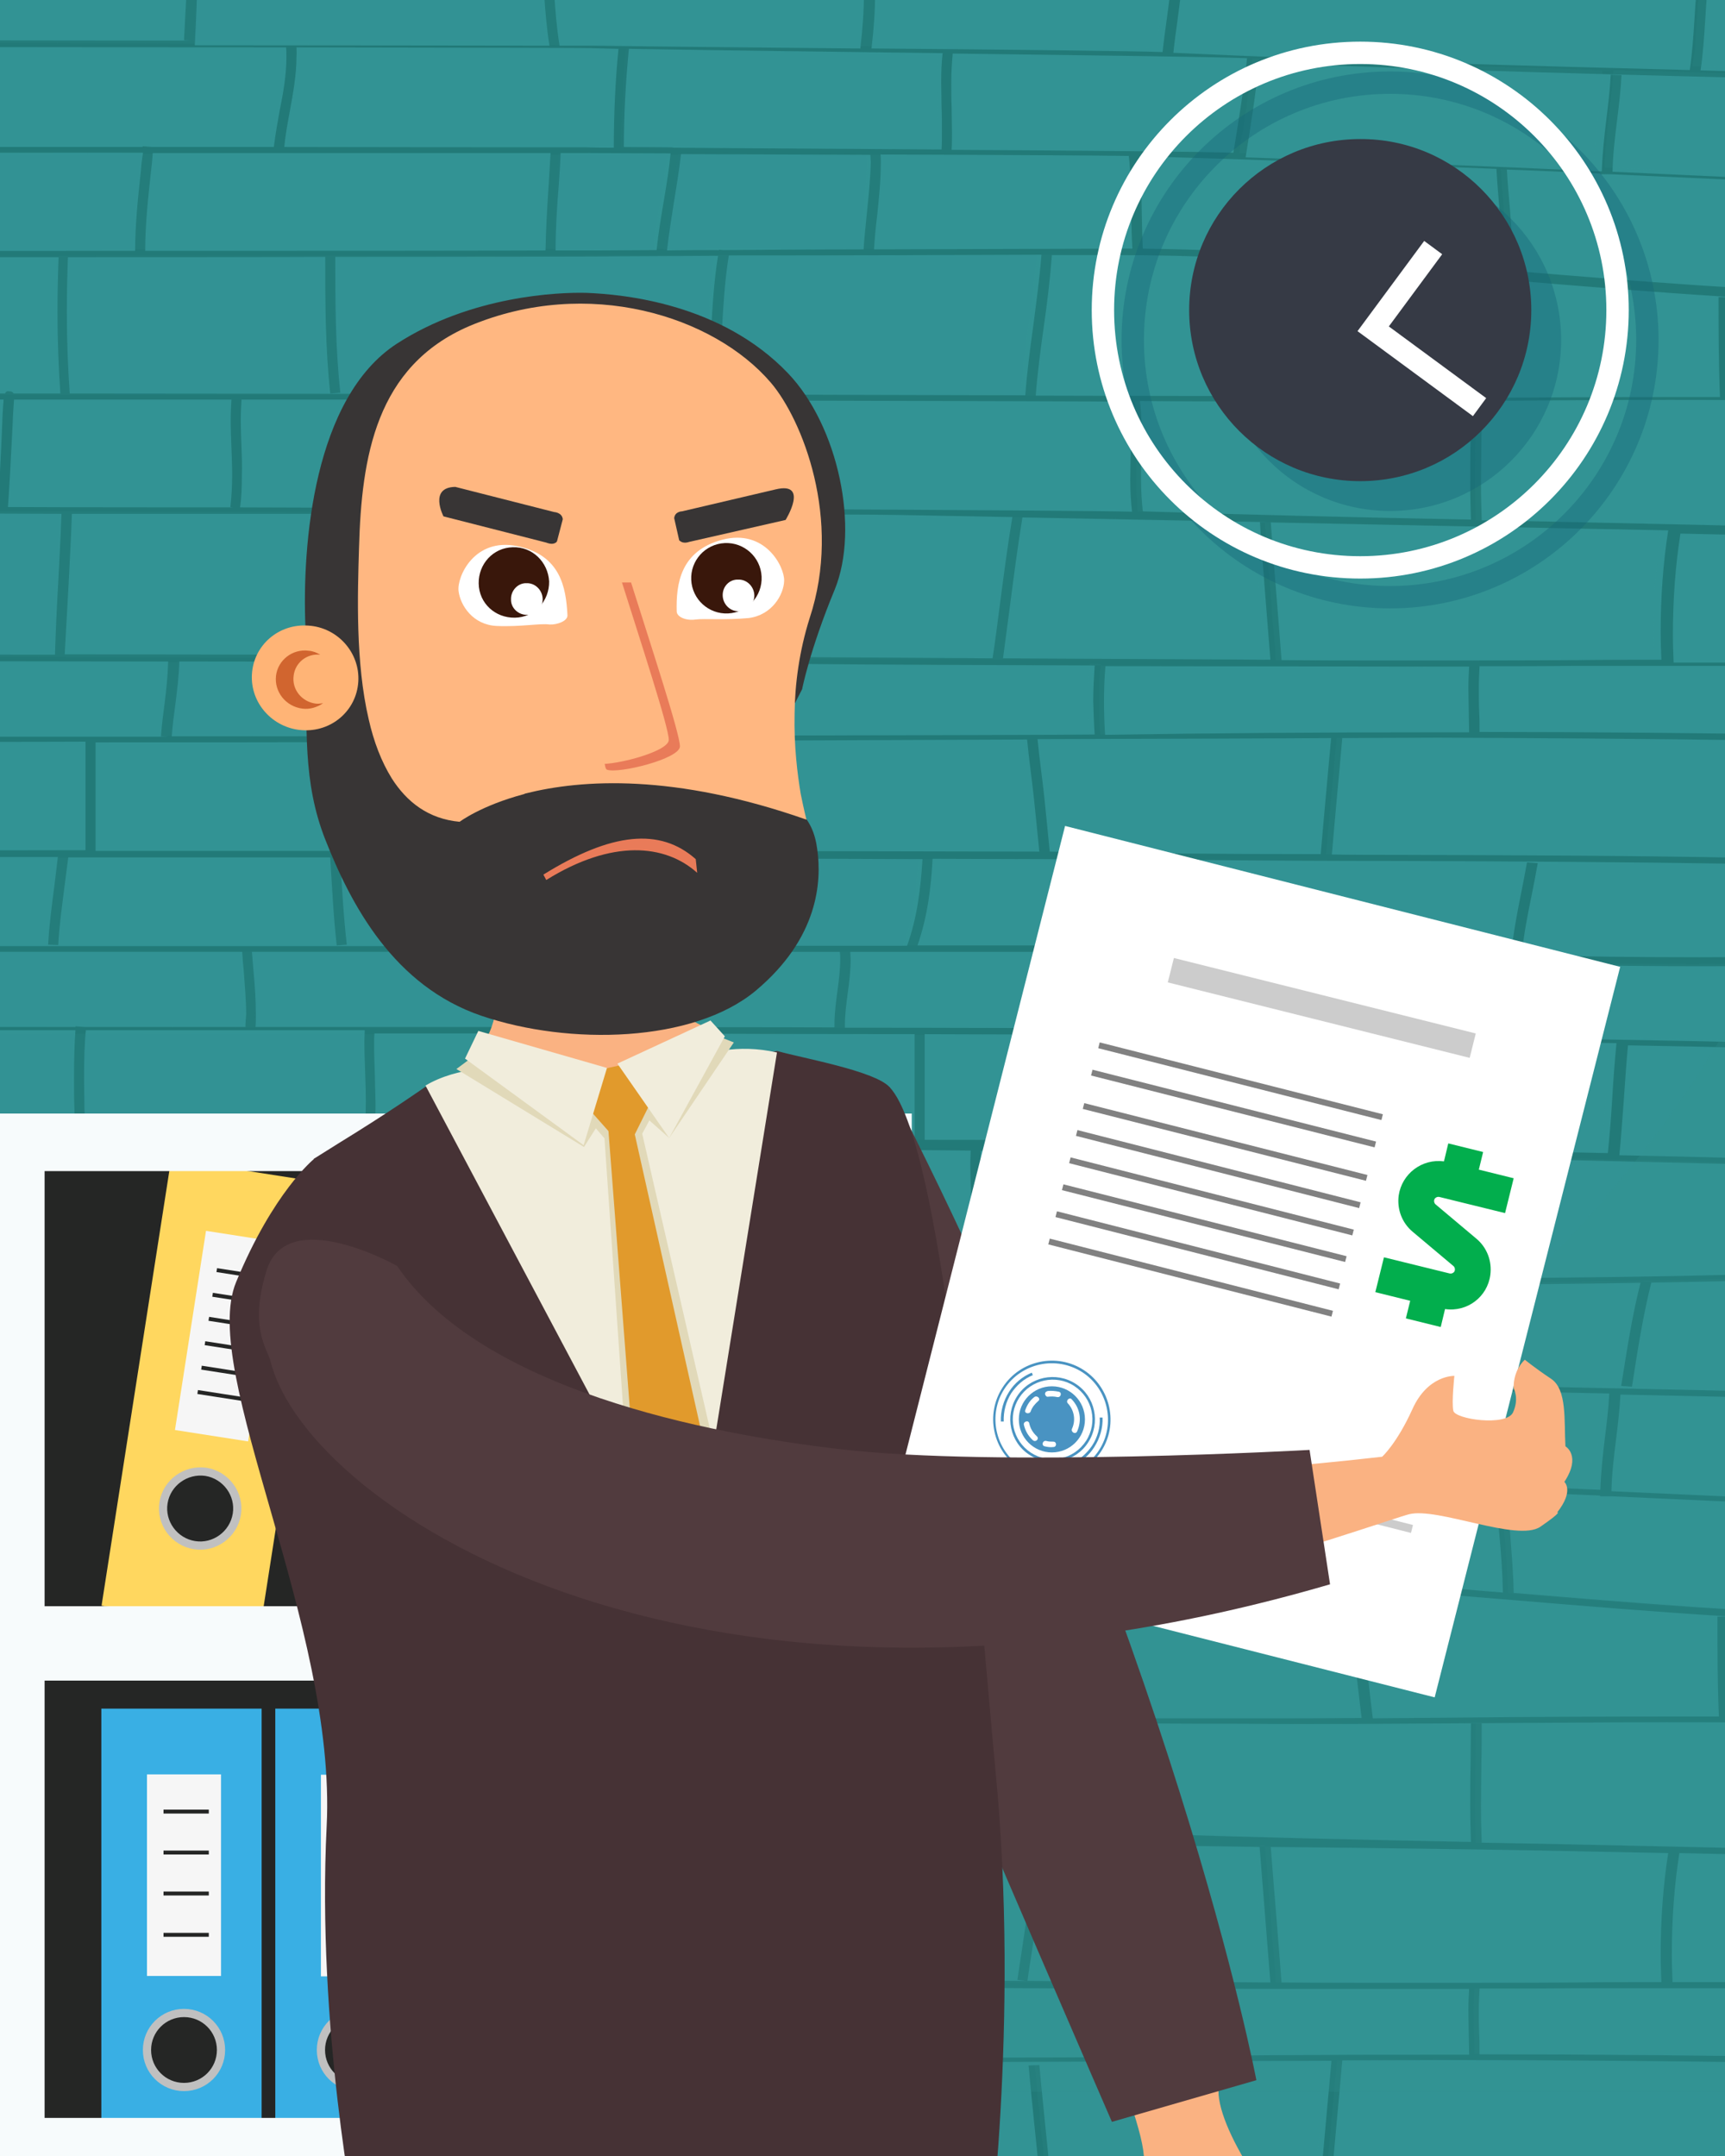 <?xml version="1.0" encoding="utf-8"?>
<!-- Generator: Adobe Illustrator 24.0.3, SVG Export Plug-In . SVG Version: 6.00 Build 0)  -->
<svg version="1.1" id="Layer_1" xmlns="http://www.w3.org/2000/svg" xmlns:xlink="http://www.w3.org/1999/xlink" x="0px" y="0px"
	 width="480px" height="600px" viewBox="0 0 480 600" style="enable-background:new 0 0 480 600;" xml:space="preserve">
<style type="text/css">
	.st0{fill:#329394;}
	.st1{fill:#227A78;}
	.st2{opacity:0.5;}
	.st3{opacity:0.2;}
	.st4{opacity:0.1;}
	.st5{opacity:0.2;fill:#329394;}
	.st6{opacity:0.2;fill:#156677;enable-background:new    ;}
	.st7{fill:#252625;}
	.st8{fill:#CE5241;}
	.st9{fill:none;stroke:#C0C0C0;stroke-width:2.288;stroke-miterlimit:10;}
	.st10{fill:#F6F6F6;}
	.st11{fill:#39AFE4;}
	.st12{fill:#378AC6;}
	.st13{fill:#3569AD;}
	.st14{fill:#324898;}
	.st15{fill:#FFD75F;}
	.st16{fill:none;stroke:#F7FBFC;stroke-width:16.017;stroke-miterlimit:10;}
	.st17{fill:#F7FBFC;}
	.st18{fill:#B4664E;}
	.st19{fill:none;stroke:#252625;stroke-width:2.22;stroke-miterlimit:10;}
	.st20{fill:#FAB282;}
	.st21{fill:#513B3E;}
	.st22{fill:#463235;}
	.st23{fill:#383535;}
	.st24{fill:#FFB781;}
	.st25{fill:#FFB476;}
	.st26{fill:#D1652F;}
	.st27{fill:#E97B59;}
	.st28{fill:#FFFFFF;}
	.st29{fill:#39170B;}
	.st30{opacity:0.2;fill:#FBEFC8;enable-background:new    ;}
	.st31{fill:#F1EDDC;}
	.st32{fill:#E1D9B9;}
	.st33{fill:#E19A2C;}
	.st34{fill:none;stroke:#CCCCCC;stroke-width:2.28;stroke-miterlimit:10;}
	.st35{fill:none;stroke:#CCCCCC;stroke-width:7;stroke-miterlimit:10;}
	.st36{fill:none;stroke:#818181;stroke-width:1.664;stroke-miterlimit:10;}
	.st37{fill:#02AE4D;}
	.st38{fill:#4993C2;}
	.st39{opacity:0.4;}
	.st40{fill:none;stroke:#156677;stroke-width:6.226;stroke-miterlimit:10;}
	.st41{fill:#156677;}
	.st42{fill:none;stroke:#FFFFFF;stroke-width:6.226;stroke-miterlimit:10;}
	.st43{fill:#363A45;}
</style>
<rect x="-143" y="-10.8" class="st0" width="681.1" height="634.2"/>
<g>
	<g>
		<path class="st1" d="M327.6,607.3v3.5h3v-3.5c19.8,0.2,39.5,0.3,59,0.3c31.3,0.1,63.2,0.3,95.2,0.8c0,0.2,0,0.4,0,0.6h3
			c0-0.2,0-0.4,0-0.5c8.8,0.2,17.6,0.3,26.4,0.6c-0.1,0.6-0.1,1.2-0.2,1.7h3c0.1-0.6,0.1-1.1,0.2-1.7c7,0.2,14,0.4,21.1,0.7v-1.7
			c-16.8-0.6-33.6-1-50.4-1.3c0.1-4.4,0.4-8.9,0.7-13.3c0.4-5.2,0.8-10.5,0.8-15.7c0-1.3,0-2.5-0.1-3.8c15.9,0.2,32.2,0.5,48.9,0.8
			v-1.7c-9.8-0.2-19.4-0.3-28.9-0.5c0.4-6.3,0.5-12.9,0.5-19.2c10.1,0,19.5,0.1,28.5,0.2v-1.7c-15.8-0.2-33-0.3-52.7-0.3
			c-6.7,0-13.5,0-20.2,0c-0.1-2.6-0.2-5.1-0.2-7.7c0-9.9,0.7-19.3,2.1-28.2c23.6,0.5,47.3,1.1,71,1.8v-1.7c-9-0.3-17.9-0.5-26.9-0.8
			c0.2-3.7,0.3-7.4,0.5-11c0.4-7.9,0.9-16.2,0.9-24.3c8.9,0.2,17.3,0.4,25.5,0.6v-1.7c-17.4-0.5-36-0.8-57-0.9
			c-0.4-9.3-0.4-18.3-0.4-27.8h-3c0,9.5,0,18.5,0.4,27.8c-4.4,0-8.9,0-13.5,0c-19.8,0-39.9,0.1-59.4,0.3c-7.7,0.1-15.5,0.1-23.4,0.2
			l-0.2-1.6c-1.4-11.9-2.8-23.1-3.7-34.7c14.1,1,28.4,2.2,43,3.4c38.5,3.2,78.2,6.5,117.1,6.5v-1.7c-3.7,0-7.4,0-11.1-0.1
			c-0.2-3.1-0.4-6.1-0.5-9.2c-0.4-6.8-0.9-13.8-0.9-20.6c4.2,0.2,8.3,0.4,12.5,0.6v-1.7c-9.4-0.4-18.9-0.9-28.3-1.3
			c-20.4-0.9-40.9-1.9-61.5-2.8c0.1-4.9,0.7-9.8,1.3-14.6c0.5-4,1-8.2,1.2-12.3c17.6,0.4,35.2,0.7,52.6,1.2
			c11.6,0.3,23.2,0.6,34.8,0.9v-1.7c-11.5-0.3-23.1-0.6-34.6-0.9c-39.2-1-79-1.7-118.9-2.6c0.2-3.5,0.6-7.1,1-10.5
			c0.6-5.5,1.3-11.1,1.3-16.8h-3c0,5.6-0.7,11.2-1.3,16.6c-0.4,3.5-0.8,7-1,10.6c-25.8-0.6-51.7-1.4-77.5-2.5
			c-0.5-9-0.9-17.5-0.9-26.3c10.7,0.3,21.3,0.5,31.9,0.7c0,0,0,0,0,0.1l2.2,0c20.5,0.4,40.9,0.6,61.2,0.6c29,0,58.3-0.4,87.6-1.1
			l1.2,0.1c0,0,0-0.1,0-0.2c12.5-0.3,24.9-0.7,37.4-1.1c0,1,0.1,2.1,0.1,3.1c0,4.3-0.3,8.7-0.6,12.9c-0.3,4.3-0.6,8.7-0.6,13
			c0,1.3,0,2.5,0.1,3.8l3,0c-0.1-1.2-0.1-2.5-0.1-3.7c0-4.3,0.3-8.7,0.6-12.9c0.3-4.3,0.6-8.7,0.6-13c0-1.1,0-2.2-0.1-3.3
			c3.5-0.1,7-0.3,10.5-0.4v-1.7c-16.8,0.7-33.6,1.2-50.5,1.6c1.2-4.7,2-9.5,2.8-14.1c0.9-5.3,1.7-10.7,3.2-15.9l-3-0.3
			c-1.5,5.3-2.4,10.7-3.3,16c-0.8,4.7-1.6,9.6-2.8,14.4c-23.3,0.6-46.5,0.9-69.6,1c0.9-11.1,1.4-22.2,1.4-33.3
			c40.2,0.9,81.2,1.9,121.8,3.1v-1.7c-3.5-0.1-7-0.2-10.5-0.3c0-9.4,0.8-17.5,1.6-26.9l0.3-3.7l-3-0.1l-0.3,3.7
			c-0.9,9.4-1.6,17.5-1.6,26.9c-24.8-0.7-49.6-1.4-74.3-1.9c0.5-4.9,0.8-9.9,1.2-14.8c0.4-5.3,0.7-10.6,1.2-15.8l-0.9,0
			c28.7,0.5,57.6,1.2,86.3,2.2v-1.7c-12.8-0.4-25.6-0.8-38.5-1.1c0-1.1-0.1-2.2-0.1-3.3c0-3,0.2-6.2,0.3-9.2c0.2-3,0.3-6.1,0.3-9.1
			h-3c0,3-0.2,6.1-0.3,9.1c-0.2,3-0.3,6.2-0.3,9.3c0,1.1,0.1,2.1,0.1,3.2c-33.1-0.8-66.2-1.3-98.8-1.8c0-0.2,0-0.3,0-0.5
			c0-4.6,0.8-9.4,1.6-14c0.4-2.1,0.7-4.2,1-6.2c24,0.6,48.4,1.1,72.6,1.1c23.6,0,45.2-0.5,65.2-1.5v-1.7c-7.5,0.4-15.3,0.7-23.3,0.9
			c0.8-4.9,1.1-9.9,1.5-14.8c0.2-3.3,0.5-6.6,0.8-9.9c7,0.2,14,0.4,21.1,0.7v-1.7c-16.8-0.6-33.6-1-50.4-1.3
			c0.1-4.4,0.4-8.9,0.7-13.3c0.4-5.2,0.8-10.5,0.8-15.7c0-1.3,0-2.5-0.1-3.8c15.9,0.2,32.2,0.5,48.9,0.8v-1.7
			c-9.8-0.2-19.4-0.3-28.9-0.5c0.4-6.3,0.5-12.9,0.5-19.2c10.1,0,19.5,0.1,28.5,0.2v-1.7c-15.8-0.2-33-0.3-52.7-0.3
			c-6.7,0-13.5,0-20.2,0c-0.1-2.6-0.2-5.1-0.2-7.7c0-9.9,0.7-19.3,2.1-28.2c23.6,0.5,47.3,1.1,71,1.8v-1.7c-9-0.3-17.9-0.5-26.9-0.8
			c0.2-3.7,0.3-7.4,0.5-11c0.4-7.9,0.9-16.2,0.9-24.3c8.9,0.2,17.3,0.4,25.5,0.6v-1.7c-17.4-0.5-36-0.8-57-0.9
			c-0.4-9.3-0.4-18.3-0.4-27.8h-3c0,9.5,0,18.5,0.4,27.8c-4.4,0-8.9,0-13.5,0c-19.8,0-39.9,0.1-59.4,0.3c-7.7,0.1-15.5,0.1-23.4,0.2
			l-0.2-1.6c-1.4-11.9-2.8-23.1-3.7-34.7c14.1,1,28.4,2.2,43,3.4c38.5,3.2,78.2,6.5,117.1,6.5v-1.7c-3.7,0-7.4-0.1-11.1-0.1
			c-0.2-3.1-0.4-6.1-0.5-9.2c-0.4-6.8-0.9-13.8-0.9-20.6c4.2,0.2,8.3,0.4,12.5,0.6v-1.7c-9.4-0.4-18.9-0.9-28.3-1.3
			c-20.4-0.9-40.9-1.9-61.5-2.8c0.1-4.9,0.7-9.8,1.3-14.6c0.5-4,1-8.2,1.2-12.3l-3-0.1c-0.2,4.1-0.7,8.2-1.2,12.3
			c-0.6,4.8-1.1,9.7-1.3,14.6c-32.8-1.5-65.9-2.8-99.1-3.9c1.4-8.6,2.8-17.5,3.7-26.3c51.4,2,102.9,3.4,153.3,4.6
			c11.6,0.3,23.2,0.6,34.8,0.9v-1.7c-11.5-0.3-23.1-0.6-34.6-0.9c-10.1-0.3-20.3-0.5-30.6-0.8c0.7-4.8,1-9.5,1.3-14.1
			c0.3-5,0.6-10,1.4-15.2h-3c-0.8,5.1-1.1,10.2-1.4,15.1c-0.3,4.6-0.6,9.3-1.3,14.1c-47.5-1.2-95.7-2.6-143.7-4.8
			c0.3-2.9,0.7-5.8,1.1-8.7c0.7-5.2,1.4-10.5,1.7-15.7h-3c-0.3,5.1-1,10.4-1.7,15.5c-0.4,2.9-0.8,5.8-1.1,8.7
			c-7.3-0.3-43.2-0.7-81-1c0.7-5.9,1-10.8,1-15.4c0-2.7-0.1-5.3-0.4-7.8H240c0.2,2.5,0.4,5.1,0.4,7.8c0,4.6-0.3,9.4-1,15.4
			c-27.5-0.3-55.6-0.5-74.5-0.8c-0.9,0-4.2,0-9.2,0c-0.8-5-1.2-9.9-1.5-14.7c-0.2-2.5-0.4-5.1-0.6-7.6h-2.8c0.3,2.6,0.5,5.2,0.6,7.7
			c0.3,4.7,0.7,9.6,1.5,14.6c-18.6,0-56.2-0.1-98.7-0.1c0.4-7.3,0.7-14.8,0.8-22.1h-2.8C52-3.5,51.6,4,51.2,11.2l1.9,0.1
			c-29.8,0-62-0.1-91.7-0.1c-0.2-3.3-0.2-6.6-0.3-9.8c0-4-0.2-8.1-0.5-12.2h-2.8c0.3,4.1,0.5,8.2,0.5,12.2c0,3.2,0.1,6.5,0.3,9.8
			c-4.5,0-8.9,0-13.2,0c0.2-3.7,0.7-7.6,1.2-11.5c0.4-3.5,0.8-7.1,1.1-10.6h-2.8c-0.3,3.4-0.6,6.9-1.1,10.3
			c-0.5,3.9-0.9,7.9-1.2,11.7c-19.8,0-37.8,0-52.5-0.1c0-0.2,0-0.4,0-0.6l-2.8-0.1c0,0.2,0,0.4,0,0.6c-13.9,0-24.4,0-30.1-0.1v1.8
			c5.7,0,16.2,0.1,30.1,0.1c-0.3,6-0.6,12.6-0.6,19.1c0,3,0.1,5.9,0.2,8.8c-13.7,0-24,0-29.7,0v1.7c11.2,0,40.8,0,77.5,0
			c0.3,3.8,0.4,7.7,0.4,11.4c0.1,5.2,0.1,10.5,0.9,15.9c-37.3,0-67.5,0.1-78.8,0.1v1.7c5.5,0,15.5,0,28.7,0c0,0.5,0,1.1,0,1.6
			c0,9.2,1.5,18.3,2.9,27.2c0.5,2.9,0.9,5.9,1.4,8.9c-15.3,0-26.9-0.1-33-0.1v1.7c4.1,0,10.7,0,19.4,0c0.2,3.9,0.7,7.9,1.1,11.7
			c0.6,5.2,1.2,10.5,1.2,15.7c0,0.8,0,1.7-0.1,2.5c-9.7,0-17.2,0-21.7-0.1v1.8c7,0.1,20.9,0.1,39.6,0.1c-0.4,12.7-0.9,25.8-2.3,39.1
			c-17.4,0-30.6-0.1-37.3-0.1v1.8c8.9,0.1,29,0.1,55.3,0.2c0,0.6,0,1.1,0,1.7c0,1.9-0.1,3.8-0.1,5.7c-0.1,1.9-0.1,3.9-0.1,5.8
			c0,3.1,0.2,5.6,0.6,8c-26.4,0-46.8,0-55.7,0v1.7c5.9,0,16.9,0,31.3-0.1c0.5,5.1,1.6,10,2.7,14.8c1.1,4.9,2.3,10,2.8,15.2
			c-17.1,0-30.1,0-36.7,0v1.8c5.3,0,14.6,0,26.8,0c-0.1,1-0.3,2.1-0.3,3.2c0,4.6,1.1,9.3,2.1,13.8c0.6,2.4,1.1,4.8,1.5,7.1l2.8-0.3
			c-0.4-2.4-1-4.9-1.5-7.3c-1-4.4-2.1-8.9-2.1-13.3c0-1.1,0.1-2.2,0.3-3.2c13.6,0,30.4,0,49,0c0.8,4.1,1.4,8.2,1.9,12.2
			c0.5,4,1.1,8.2,1.9,12.4c-9.8,0-19.1,0-27.7,0c0,0,0,0,0,0l-0.2,0c-25.9,0-45.8,0-54.6,0v1.7c8.4,0,27.5,0,52.2,0
			c0.7,3.4,0.8,6.7,0.8,9.6l0,3.7c0,2.3,0,4.9,0.4,7.5c-25.3,0-44.8,0-53.3,0v1.7c13,0,50.7,0,95.8,0c-0.2,2.8-0.4,5.6-0.6,8.4
			c-0.4,5.3-0.8,10.8-0.8,16.2c0,1.4,0,2.8,0.1,4.2l2.8-0.1c-0.1-1.4-0.1-2.8-0.1-4.1c0-5.3,0.4-10.8,0.8-16.1
			c0.2-2.9,0.4-5.8,0.6-8.6c20.8,0,43.1,0,65.2,0c-0.3,4-0.4,8.3-0.4,13.7c0,2.6,0,5.2,0.1,7.8c0,2.6,0.1,5.2,0.1,7.8h2.8
			c0-2.6,0-5.2-0.1-7.8c0-2.6-0.1-5.2-0.1-7.8c0-5.5,0.1-9.8,0.5-13.7c27.4,0,54.4,0,77.6,0c0,1-0.1,2-0.1,3c0,2.9,0.1,5.7,0.2,8.5
			c0.1,2.8,0.2,5.6,0.2,8.4c0,3.6-0.2,6.6-0.5,9.5c-97.7-0.1-218.6-0.2-244-0.2v1.8c6.8,0.1,19.9,0.1,37.3,0.2l0,6.4
			c0,9.3-0.1,18.9,0.3,28.2c-17.6,0-30.9-0.1-37.6-0.1v1.7c9.9,0,34.4,0,66,0.1c1.1,4.1,1.3,8,1.3,11.1c0,1.9-0.1,3.9-0.1,5.8
			c-0.1,1.9-0.1,3.9-0.1,5.8c0,1.1,0,2.1,0.1,3.1c-32,0-57-0.1-67-0.1v1.8c3.9,0,10.1,0.1,18.1,0.1c0.9,3.9,1.3,7.9,1.7,11.8
			c0.4,4.7,0.9,9.7,2.3,14.5c-9.9,0-17.5,0-22.1,0v1.7c9,0,29.8,0,56.9,0.1c0.5,3,0.9,6,1.3,9c0.7,6,1.5,12.1,3.6,18.2
			c-29.5,0-52.3,0.1-61.8,0.1v1.7c11,0,39.8-0.1,76.4-0.1c-0.9,12.4-0.9,25.2-0.9,37.5h2.8c0-12.4,0-25.1,0.9-37.5
			c17.1,0,35.7,0,54.9-0.1c0,1.8-0.1,3.6-0.1,5.4c0,9.5,0.6,19.6,2,32.6c-62.6-0.1-119.4-0.1-136.1-0.2v1.7c5.7,0,16.3,0,30.2,0.1
			c0,0.8,0.1,1.6,0.1,2.5c0,3.4-0.2,6.9-0.4,10.2c-0.2,3.4-0.4,6.8-0.4,10.3c0,2.4,0.1,4.6,0.3,6.6l2.8-0.2c-0.2-2-0.3-4.1-0.3-6.4
			c0-3.4,0.2-6.9,0.4-10.2c0.2-3.4,0.4-6.9,0.4-10.4c0-0.8,0-1.6-0.1-2.5c16.9,0,38.2,0,61.9,0.1c-0.1,1.9-0.1,3.7-0.1,5.6
			c0,4.3,0.2,8.6,0.3,12.9c0.1,3.8,0.2,7.6,0.3,11.5c-45.4-0.1-82.5-0.1-95.4-0.2v1.8c4.5,0.1,11.6,0.1,20.9,0.1
			c0.5,3.3,1,6.7,1.5,10c1.3,9.6,2.6,19.6,6.6,29.1c-13.3,0-23.4-0.1-29-0.1v1.8c7.1,0.1,21.3,0.1,40,0.2c-0.2,2.4-0.4,4.8-0.4,7.4
			c0,4.1,0.3,8.6,0.9,13.7c-17.7,0-32.3,0-40.5,0v1.7c11.6,0,35.9-0.1,65.1-0.1c-0.1,3.1-0.3,6.2-0.5,9.3c-0.3,3.6-0.5,7.3-0.5,11
			c0,3.6,0.3,6.9,0.9,9.9c-29.3,0-53.5,0-65,0v1.8c47.3,0.1,314,0.2,336.4,0.3C244.2,607,316.1,607.2,327.6,607.3z M369,590
			c-0.5,5.2-0.9,10.3-1.4,15.8c-24.9-0.1-50.2-0.3-75.4-0.8c-0.5-5.2-1-10.1-1.5-15c-0.5-5-1-9.9-1.5-15.3l-3,0.1
			c0.5,5.4,1,10.4,1.5,15.3c0.5,4.8,1,9.6,1.5,14.8c-2.2,0-37.9-0.1-73.4-0.1c0.2-2.6,0.4-5.3,0.6-7.9c0.5-7.5,1-15.3,2.8-22.8
			c58.5-0.3,130.9-0.5,151.3-0.6C370,579.2,369.5,584.6,369,590z M138.2,572.8C138.2,572.8,138.2,572.9,138.2,572.8
			c-27.5,0-61.7,0.1-96.9,0.1c0.1-1.1,0.1-2.2,0.1-3.3c0-2.1-0.1-4.3-0.2-6.4c-0.1-2.1-0.2-4.2-0.2-6.3c0-1.7,0.1-3.3,0.3-4.7
			c22.6,0,44.8,0.1,65.2,0.1c-0.3,3.1-0.5,6.2-0.6,9.3c-0.1,3.5-0.2,7.1-0.7,10.7l2.8,0.3c0.5-3.6,0.6-7.3,0.7-10.9
			c0.1-3.1,0.2-6.2,0.6-9.3c23.1,0,43.8,0.1,59.6,0.1c-0.1,6.3-0.4,12.6-0.8,18.8l-0.1,1.5c-7.8,0-16.9,0-26.9,0c0,0,0,0,0,0H138.2z
			 M11.7,511.4c23,0.1,46.4,0.1,68.5,0.2c0.3,2.1,0.5,4.2,0.5,6.4c0,6-1.1,12.2-2.2,18.1c-0.9,4.6-1.7,9.5-2.1,14.3
			c-19,0-38.9-0.1-58.6-0.1c0-0.3,0.1-0.7,0.1-1C17.7,548.9,13.2,526.8,11.7,511.4z M18.6,477.6c-8.3,0-16.6,0-24.9,0l2.2-0.2
			c-1.4-12.9-2-22.9-2-32.4c0-1.8,0-3.6,0.1-5.5c22.2,0,45.1,0,67.2-0.1c0.1,3.7,0.2,7.4,0.2,11.1c0.1,8.9,0.2,18,1.4,27
			c-13.6,0-27.5,0-41.4,0c0,0,0,0,0-0.1L18.6,477.6C18.6,477.5,18.6,477.6,18.6,477.6z M-50,405c0-3.9,0.3-7.9,0.5-11.7
			c0.2-3.4,0.4-7,0.5-10.5c24.3,0,50.9,0.1,77.2,0.1c0.5,3.8,0.6,7.5,0.6,11.3l0,2.5c0,4.1,0.1,8.2,0.7,12.4c-28,0-56.3,0-81.8-0.1
			l2.4-0.1C-50,407.6-50,406.3-50,405z M2.1,427.5c0.5-3.6,1-7.3,1-11.1c0-2.1-0.2-3.9-0.5-5.8c23.4,0,47.4,0,70,0
			c0.5,3.6,0.8,7.5,0.8,11.9c0,3.7-0.3,8.5-0.5,12.7l-0.1,2.4c-23.2,0-47.7,0-71.6,0.1C1.2,434.4,1.6,431,2.1,427.5z M31.6,396.6
			l0-2.5c0-3.8-0.1-7.5-0.6-11.3c29.3,0.1,57.9,0.1,82.1,0.2c0,8.5,0,17.3-0.5,25.9l2.8,0.1c0.4-8.6,0.5-17.4,0.5-26
			c34.3,0.1,59.3,0.1,63.8,0.2c1.8,0,3.7,0.1,5.7,0.1c0,0,0,0,0,0.1h0.3c0.3,2.2,0.7,8.3,0.7,12c0,4.2-0.2,9.8-0.4,13.9
			c-6,0-15.2,0-27-0.1c0,0,0,0,0,0l-0.3,0c-31.2,0-79.6-0.1-128.8-0.1l2.4-0.3C31.7,404.7,31.6,400.7,31.6,396.6z M96.6,355.1
			c26.4,0,49.4,0,65.3,0c0.3,3.9,0.4,7.8,0.4,11.4l0,7.1c0,2.5,0,5,0.2,7.5c-15.4,0-39.3-0.1-67.2-0.1c0.2-2.9,0.4-5.7,0.6-8.6
			c0.4-4.8,0.8-9.7,0.8-14.6C96.7,356.8,96.7,356,96.6,355.1z M104.3,299c-0.1-2.8-0.2-5.6-0.2-8.4c0-1,0-2,0.1-3
			c27.8,0,49.9,0,60.5,0c0,3.8-0.1,7.5-0.3,11.3c-0.2,4.2-0.3,8.3-0.3,12.5c0,1.9,0,3.8,0.1,5.6c-18,0-38.5,0-60.2-0.1
			c0.3-2.9,0.5-5.9,0.5-9.5C104.4,304.7,104.4,301.9,104.3,299z M102.4,236.8c-22.3,0-48.7,0-75.8,0v-30.2c28.1,0,55.8,0,79.6-0.1
			c-1.4,4.9-1.6,9.9-1.9,14.8c-0.2,5.1-0.5,10.4-2.1,15.5L102.4,236.8z M-85.1,197c0-1.9,0.1-3.8,0.1-5.7c0.1-1.9,0.1-3.8,0.1-5.7
			c0-0.6,0-1.1,0-1.7c17.1,0,36.6,0.1,57.1,0.1c0,1-0.1,2-0.1,3c0,3,0.1,5.9,0.3,8.9c0.1,2.9,0.3,5.9,0.3,8.9h2.8
			c0-3.1-0.2-6.1-0.3-9c-0.1-2.9-0.3-5.8-0.3-8.8c0-1,0-2,0.1-3c23.4,0,48.1,0.1,71.8,0.1c-0.1,3.8-0.5,7.8-1,11.7
			c-0.4,3-0.8,6.1-1,9.1l2,0.1c-45.4,0-94.1,0-131.4,0.1l0.1,0C-84.9,202.7-85.1,200.1-85.1,197z M-0.7,141.2
			c-26.2,0-51.6-0.1-73.8-0.1c-0.6-4.7-1.5-9.3-2.4-13.8c-1-5.3-2-10.7-2.6-16.2c23.8,0,51.8,0,80.5,0.1c-0.1,1.4-0.3,3.5-0.4,7.1
			C0.3,126.1-0.3,138-0.7,141.2L-0.7,141.2z M-50.3,109.5l1.8-0.1c-0.2-3-0.3-6.2-0.3-9.8c0-4.9,0.2-9.9,0.4-14.8
			c0.2-4.3,0.3-8.8,0.4-13.2c20.5,0,42.5,0,64.3,0c-0.2,5.5-0.3,10.6-0.3,15.3c0,7.9,0.3,15.3,0.8,22.6c-4.3,0-8.7,0-13,0
			c-0.2-0.3-0.5-0.6-1.2-0.6c-0.6-0.1-0.9,0-1.2,0.6C-16.4,109.5-33.9,109.5-50.3,109.5z M90.5,71.5c0,12.3,0,25.1,1.4,38l2.8-0.2
			c-1.4-12.8-1.4-25.5-1.4-37.8c39.3,0,68.5-0.1,71.8-0.1c9.6-0.1,21.7-0.1,34.7-0.2c-1.2,7.4-1.6,15-2,22.3
			c-0.3,5.3-0.5,10.7-1.1,16.1l0.7,0.1c-2.4,0-4.8,0-7.1,0c-10.8-0.1-91.2-0.1-170.9-0.2c-0.5-7.3-0.8-14.7-0.8-22.6
			c0-4.7,0.1-9.8,0.3-15.3C44.1,71.6,68.7,71.6,90.5,71.5z M40.4,69.8c0-7.2,0.8-14.7,1.6-22c0.2-1.7,0.4-3.5,0.5-5.2
			c48.1,0,91.6,0,110.7,0c-0.2,2.8-0.3,5.7-0.5,8.5c-0.4,6.1-0.8,12.4-0.9,18.6C130.2,69.8,87.2,69.8,40.4,69.8z M245,43
			c33.5,0.1,63.7,0.3,69.1,0.4c0.6,5.2,0.6,10.5,0.7,15.5c0,3.4,0.1,6.8,0.3,10.3c-1.5,0-3.1,0-4.6,0c-5,0-34.5,0.1-67.3,0.2
			c0.2-3.2,0.5-6.5,0.9-9.6c0.5-4.8,1-9.8,1-14.6C245.1,44.4,245.1,43.7,245,43z M289.8,70.9c-0.5,6.5-1.4,12.9-2.2,19.2
			c-0.9,6.5-1.8,13.2-2.3,19.9c-27.2-0.1-58.8-0.1-85.6-0.3c0.6-5.4,0.8-10.8,1.1-16.1c0.4-7.4,0.8-15.1,2-22.5
			C233,71.1,267.9,71,289.8,70.9z M315,142.4c-6.8-0.2-50.5-0.5-92.2-0.7c0.2-4.4,0.7-8.9,1.1-13.2c0.6-5.5,1.1-11.3,1.2-17
			c40.8,0.1,82.8,0.2,89,0.3c0.4,2.8,0.6,5.9,0.6,9.6c0,2,0,4-0.1,6c0,2-0.1,4-0.1,6C314.5,136.8,314.7,139.7,315,142.4z M352,164.7
			c0.5,6.2,1,12.4,1.5,18.9c-9.8-0.1-39.9-0.2-74.4-0.4c0.6-4.5,1.2-9.1,1.8-13.6c1.1-8.4,2.2-17.1,3.6-25.6
			c24.1,0.5,46.7,0.9,67.4,1.3l-1.3,0C351,152.1,351.5,158.4,352,164.7z M462.3,183.6c-7.8,0-15.7,0-23.5,0.1
			c-15.6,0.1-31.2,0.1-46.8,0.1c-11.6,0-23.5,0-35.4-0.1c-0.5-6.6-1-12.8-1.5-19c-0.5-6.3-1-12.6-1.5-19.3c30,0.6,55.8,1.1,75.5,1.5
			c11.6,0.2,23.4,0.5,35.1,0.7c-1.4,8.9-2.1,18.4-2.1,28.3C462.1,178.5,462.2,181,462.3,183.6z M391.9,185.5c5.6,0,11.3,0,16.9,0
			c-0.1,1.8-0.2,3.8-0.2,6c0,2.2,0.1,4.5,0.1,6.7c0,1.9,0.1,3.7,0.1,5.6c-2.9,0-5.8,0-8.7,0c-32,0-62.6,0.2-92.6,0.7
			c-0.2-3.1-0.3-6.1-0.3-9.2c0-3.3,0.1-6.6,0.4-9.9C345.3,185.4,378.1,185.5,391.9,185.5z M486.2,206c0.1,1.3,0.1,2.5,0.1,3.8
			c0,5.2-0.4,10.5-0.8,15.6c-0.3,4.4-0.6,8.9-0.7,13.3c-32-0.6-63.9-0.7-95.2-0.8c-6.3,0-12.6,0-19-0.1c0.5-5.5,0.9-10.6,1.4-15.8
			c0.5-5.4,1-10.8,1.5-16.6c8.8,0,17.7-0.1,26.7-0.1C428,205.4,456.5,205.6,486.2,206z M394.9,287.7c-0.9,0-1.9,0-2.8,0
			c0.5-6.8,1.1-13.8,3.3-20.4l-2.9-0.3c-2.3,6.7-2.9,13.8-3.4,20.7c-2,0-4-0.1-5.9-0.1c-28.1-0.4-56.8-0.8-85.4-1.4
			c0.1-1.7,0.2-3.3,0.2-5c0.2-5.4,0.3-10.9,1.7-16.2c26.7,0.2,53.8,0.9,80,1.6c5.9,0.2,11.8,0.3,17.8,0.5c-0.3,2-0.6,4.1-1,6.1
			c-0.8,4.7-1.6,9.5-1.6,14.2C394.9,287.4,394.9,287.6,394.9,287.7z M302.1,317.4c-3-0.1-21.4-0.2-44.8-0.2v-29.4
			c23.4,0.1,41.9,0.1,44.8,0.2c-0.3,5.3-0.4,10.4-0.4,15.5C301.8,308.1,301.9,312.7,302.1,317.4z M235.1,286c0-0.3,0-0.6,0-0.8
			c0-2.9,0.4-5.9,0.8-8.9c0.4-3,0.8-6.1,0.8-9.2c0-0.7-0.1-1.5-0.1-2.2c26.5,0,48.7,0,50.1,0c3.3,0,6.7,0,10,0.1
			c-1.4,5.4-1.5,10.9-1.7,16.2c0,1.7-0.1,3.3-0.2,5C292.1,286.1,265.3,286,235.1,286z M254.5,287.8v29.4c-8.4,0-17.4-0.1-26.5-0.1
			c-8.5,0-31-0.1-61-0.1c-0.1-1.9-0.1-3.8-0.1-5.6c0-4.1,0.2-8.3,0.3-12.4c0.1-3.8,0.3-7.6,0.3-11.4c1.7,0,2.9,0,3.6,0
			C194,287.7,227.2,287.8,254.5,287.8z M327.6,263.5c-13.7-0.3-27.4-0.4-41-0.4c-1.1,0-13.8,0-31.3,0c2.8-8,3.8-16.3,4.2-24.1
			c32.7,0.1,61.2,0.2,68.1,0.2V263.5z M191.6,204.8c-4.3,0-8.4,0-12.3,0c-4.3,0-23.6,0-50.9,0c1.7-6.9,2.6-13.9,3.5-20.7
			c26.2,0.1,44.4,0.1,48,0.2c9.6,0.1,20.4,0.3,31.8,0.4c0.2,1.6,0.4,3.2,0.4,5.1c0,2.7-0.3,5.5-0.5,8.2c-0.2,2.2-0.4,4.5-0.4,6.8
			c-5.7,0-11.2,0-16.6,0c0,0,0-0.1,0-0.1L191.6,204.8C191.6,204.8,191.6,204.8,191.6,204.8z M67.2,124.5c-0.1-2.5-0.2-5.1-0.2-7.6
			c0-2.1,0.1-4,0.2-5.7c23.9,0,46.5,0,65.6,0c-0.3,2.5-0.4,5.3-0.4,8.5c0,2,0,4,0.1,6c0,2,0.1,4,0.1,6c0,2.7-0.2,6.9-0.4,8.8H132
			c0,0.4,0,0.6,0,0.8c-19,0-41.5,0-65.2-0.1c0.4-2.7,0.5-5.6,0.5-9C67.4,129.7,67.3,127.1,67.2,124.5z M181.4,143.1
			c-1.4,7.3-1.8,14.9-2.1,22.2c-0.3,5.6-0.6,11.4-1.3,17.2c-6.3,0-23.9-0.1-48.1-0.1l-0.7-0.1l0,0.1c-10.6,0-22.4,0-35-0.1
			c0-3.5,0-7,0.1-10.4c0-3.5,0.1-6.9,0.1-10.4c0-6.1-0.1-11.7-0.5-18.4C125.7,143.1,156.1,143.1,181.4,143.1z M135.4,125.8
			c0-2-0.1-4-0.1-6c0-3.3,0.2-6,0.4-8.5c28.3,0,48.7,0,54,0.1c10.2,0,21.3,0.1,32.6,0.1c-0.1,5.7-0.6,11.3-1.2,16.8
			c-0.4,4.4-0.9,8.9-1.1,13.4c-11-0.1-21.8-0.1-31.7-0.2c-5.2,0-25.3-0.1-53.3-0.1c0.3-1.4,0.4-4.2,0.4-9.6
			C135.4,129.8,135.4,127.8,135.4,125.8z M304.6,204.4c-5.2,0.1-49.7,0.2-90.7,0.3c0.1-2.2,0.2-4.4,0.4-6.6c0.2-2.7,0.5-5.5,0.5-8.3
			c0-1.8-0.1-3.5-0.4-5.1c28.4,0.3,60.6,0.4,90.2,0.5c-0.2,3.3-0.4,6.6-0.4,9.9C304.3,198.3,304.4,201.4,304.6,204.4z M276.2,183.2
			c-32.5-0.2-68.6-0.4-95.4-0.7c0.7-5.7,1-11.5,1.3-17.1c0.4-7.4,0.8-14.9,2.2-22.3c35.4,0,60.4,0.1,65,0.2
			c11,0.2,21.8,0.4,32.4,0.6c-1.4,8.4-2.5,17-3.6,25.4C277.5,174,276.9,178.6,276.2,183.2z M129,184.2c-0.9,6.8-1.8,13.8-3.5,20.7
			c-22.2,0-49.3,0-77.7,0c0.2-2.9,0.6-6,1-8.9c0.5-3.9,1-8,1.1-11.9C78.9,184.1,106.6,184.2,129,184.2z M194.6,210.2
			c0-1.3,0-2.6-0.1-4c5.3,0,10.8-0.1,16.5-0.1c0,0.1,0,0.1,0,0.2h2.8c0-0.1,0-0.1,0-0.2c22.9-0.1,48.2-0.2,72-0.3
			c0.5,5.4,1.4,11.5,1.9,16.4c0.5,4.8,1,9.6,1.5,14.8c-2.7,0-56.1-0.1-97.4-0.2C193.6,228,194.6,219.1,194.6,210.2z M292.1,237
			c-0.5-5.2-1-10.1-1.5-15c-0.5-4.9-1.4-11-1.9-16.3c36.7-0.1,69.1-0.2,81.7-0.3c-0.5,5.7-1,11.1-1.5,16.5
			c-0.5,5.2-0.9,10.3-1.4,15.8C342.6,237.7,317.4,237.5,292.1,237z M241.2,59.5c-0.3,3.3-0.7,6.6-0.9,9.9c-13,0-26.5,0.1-39.1,0.2
			l-1.1-0.1c0,0,0,0.1,0,0.1c-5,0-9.9,0-14.5,0.1c0.5-4.6,1.3-9.3,2-13.9c0.7-4.2,1.4-8.6,1.9-12.9c16.2,0.1,34.8,0.1,52.7,0.2
			c0,0.7,0.1,1.4,0.1,2.1C242.2,49.8,241.7,54.7,241.2,59.5z M184.8,55.4c-0.8,4.7-1.6,9.5-2.1,14.2c-6,0-11.6,0.1-16.6,0.1
			c-1.2,0-5.2,0-11.5,0c0-6.1,0.4-12.4,0.9-18.4c0.2-2.9,0.4-5.8,0.5-8.7c3.9,0,6.4,0,7.2,0c6.7,0,14.7,0.1,23.4,0.1
			C186.2,47,185.5,51.2,184.8,55.4z M39.2,47.6c-0.8,7.3-1.6,14.9-1.6,22.2c-33.3,0-68.3,0-98.8,0.1c-0.7-5.4-0.8-10.7-0.9-16
			c0-3.7-0.1-7.5-0.4-11.4c31.5,0,68,0,102.3,0C39.5,44.3,39.3,45.9,39.2,47.6z M3.5,118.4c0.1-3,0.3-5.8,0.4-7.2
			c20.2,0,40.8,0,60.5,0c-0.1,1.8-0.2,3.6-0.2,5.7c0,2.6,0.1,5.1,0.2,7.7c0.1,2.5,0.2,5.1,0.2,7.6c0,3.4-0.2,6.3-0.5,8.9l0.8,0.1
			c-20.4,0-41.7,0-62.7-0.1C2.5,137.7,3.1,126.6,3.5,118.4z M19.1,162.3c0.3-6.5,0.7-12.9,0.9-19.3c23.5,0,47.7,0,71,0
			c0.4,6.7,0.5,12.3,0.5,18.4c0,3.4,0,6.9-0.1,10.4c0,3.5-0.1,6.9-0.1,10.4c-22.8,0-48-0.1-73.3-0.1C18.4,175.6,18.7,169,19.1,162.3
			z M107.2,221.3c0.2-4.9,0.5-10,1.9-14.9c36.7,0,63.6-0.1,67.8-0.1c4.6,0,9.5-0.1,14.7-0.1c0,1.3,0.1,2.6,0.1,3.9
			c0,8.9-1,17.8-2.9,26.6c-8.9,0-17.2,0-24.2,0c-3.1,0-26.6,0-59.5,0C106.7,231.6,107,226.4,107.2,221.3z M177.9,250.9
			c0.3-4,0.7-8,0.9-12.1c22.2,0.1,51.2,0.2,77.9,0.3c-0.5,7.9-1.4,16.1-4.3,24.1c-22.9,0-52.7,0-75.4,0
			C177.2,259,177.6,254.9,177.9,250.9z M233.7,264.9c0.1,0.7,0.1,1.5,0.1,2.2c0,2.9-0.4,6-0.8,8.9c-0.4,3-0.8,6.1-0.8,9.1
			c0,0.3,0,0.6,0,0.8c-21.4,0-44.2-0.1-61.3-0.1c-2.3,0-11.1,0-24.5,0c0.1-0.6,1-11.2,2.5-20.9c10.4,0,17.2,0,19,0
			C185.9,264.9,211.2,264.9,233.7,264.9z M189.4,319.5c0.9,4.1,1.4,8.5,1.4,13.9c0,3.6-0.2,7.2-0.4,10.7c-0.2,3.1-0.3,6.4-0.3,9.6
			c-2.4,0-4.7,0-6.9-0.1c-2.3,0-8.8,0-18.4-0.1c0-0.1,0-0.1,0-0.2l-2.8,0.2c-9.7,0-22.1,0-36.5-0.1c-0.9-12-1.8-22.9-3.1-34.2
			C147.8,319.4,171,319.5,189.4,319.5z M232.3,355.3c33.4,0.1,64.2,0.2,67.8,0.3c0,8.9,0.5,17.3,0.9,26.3
			c-3.9-0.2-36.1-0.3-70.5-0.5c1.1-5.7,2.2-12.2,2.2-18.9C232.8,360,232.6,357.6,232.3,355.3z M315,510.4
			c-4.8-0.2-27.8-0.3-55.5-0.5c0-0.9-0.1-1.8-0.1-2.7c0-5.3,0.6-10.9,1.1-16.3c0.4-3.7,0.8-7.6,1-11.3c26.6,0.1,48.3,0.1,52.7,0.2
			c0.4,2.8,0.6,5.9,0.6,9.6c0,2,0,4-0.1,6c0,2-0.1,4-0.1,6C314.5,504.8,314.7,507.7,315,510.4z M462.3,551.6c-7.8,0-15.7,0-23.5,0.1
			c-15.6,0.1-31.2,0.1-46.8,0.1c-11.6,0-23.5,0-35.4-0.1c-0.5-6.6-1-12.8-1.5-19c-0.5-6.1-1-12.2-1.5-18.7c32.5,0.3,60.2,0.7,75.5,1
			c11.6,0.2,23.4,0.5,35.1,0.7c-1.4,8.9-2.1,18.4-2.1,28.3C462.1,546.5,462.2,549,462.3,551.6z M391.9,553.5c5.6,0,11.3,0,16.9,0
			c-0.1,1.8-0.2,3.8-0.2,6c0,2.2,0.1,4.5,0.1,6.7c0,1.9,0.1,3.7,0.1,5.6c-2.9,0-5.8,0-8.7,0c-32,0-62.6,0.2-92.6,0.7
			c-0.2-3.1-0.3-6.1-0.3-9.2c0-3.3,0.1-6.6,0.4-9.9C345.3,553.5,378.1,553.5,391.9,553.5z M209.3,550.8c0.6-4.1,1.4-8.3,2.1-12.3
			c1.6-8.5,3.2-17.3,3.3-26.1c22.5,0.3,47.4,0.6,72.4,0.9c0,0.6,0,1.2,0,1.8c0,9.5-1.4,18.8-2.9,28.6c-0.4,2.4-0.7,4.8-1.1,7.3
			l2.8,0.3c0.3-2.4,0.7-4.8,1.1-7.3c1.4-9.4,2.9-19.2,2.9-28.9c0-0.6,0-1.2,0-1.8c20.8,0.2,41.5,0.4,60.6,0.7
			c0.5,6.5,1,12.7,1.5,18.8c0.5,6.2,1,12.4,1.5,18.9C337.2,551.5,265.2,551.2,209.3,550.8z M304.6,572.5c-3.7,0.1-27,0.1-54.8,0.2
			c0.2-2.2,0.6-4.5,1-6.9c0.6-3.1,1.2-6.4,1.2-9.6c0-1.1-0.2-2.1-0.3-3.1c17.7,0.1,35.8,0.2,52.9,0.3c-0.2,3.3-0.4,6.6-0.4,9.9
			C304.3,566.3,304.4,569.4,304.6,572.5z M174,509.5c-18.4,0-45.2-0.1-75.6-0.1c-0.4-2.9-0.5-6-0.5-9.6c0-3.5,0.2-7.1,0.3-10.6
			c0.1-3.3,0.3-6.6,0.3-9.9c32.5,0,60.7,0,78.9,0.1c-0.4,3.5-0.9,7-1.5,10.4c-0.9,5.3-1.9,10.8-1.9,16.3
			C173.9,507.2,173.9,508.3,174,509.5z M133.9,550.5c-16.6,0-35.1-0.1-54.7-0.1c0.4-4.7,1.2-9.4,2-13.9c1.1-6,2.3-12.3,2.3-18.5
			c0-2.3-0.2-4.4-0.5-6.4c18.5,0.1,36,0.1,51.5,0.2c-0.1,0.9-0.1,2-0.1,3.5c0,4.6-0.2,9.3-0.4,13.8c-0.2,4.5-0.4,9.2-0.4,13.9
			C133.7,545.7,133.8,548.1,133.9,550.5z M159.1,410.8c16.8,0,28.5,0,32.5,0c16.6,0.1,35.4,0.1,53.3,0.2c0,0.8-0.1,1.7-0.1,2.5
			c0,2.3,0.1,4.6,0.1,7c0.1,2.3,0.1,4.7,0.1,7c0,3.3-0.1,6.9-0.4,9.9c-16.9,0.1-34.8,0.1-50.8,0.2c-4.6,0-18.6,0-38.3,0.1
			c0-0.9-0.1-2-0.1-2.5c0-3.6,1-7.3,1.9-10.8c1-3.6,1.9-7.4,1.9-11.2C159.3,412.3,159.2,411.6,159.1,410.8z M217.1,439.2
			c0,12.6,0,25.6-1.8,38.7c-6.6,0-13-0.1-19.1-0.1c-5.4,0-24.8-0.1-51.8-0.1c0.1-2.1,0.1-4.2,0.2-6.3c0.3-10.8,0.7-21.9,2.4-32
			c24.2,0,41.4-0.1,46.6-0.1C201.1,439.3,209.1,439.2,217.1,439.2z M154.6,423.8c-1,3.7-2,7.4-2,11.3c0,0.5,0,1.6,0.1,2.5
			c-21,0-48,0.1-77.2,0.1l0.1-2.3c0.2-4.3,0.5-9.1,0.5-12.9c0-4.4-0.3-8.3-0.8-11.9c31.1,0,59.6,0,80.8,0.1c0.1,0.8,0.2,1.5,0.2,2.3
			C156.5,416.7,155.6,420.2,154.6,423.8z M144.1,439.4c-1.7,10.2-2.1,21.2-2.4,32c-0.1,2.1-0.1,4.2-0.2,6.3c-21.7,0-48-0.1-75.9-0.1
			c-1.3-9-1.4-18.2-1.4-27.1c0-3.7-0.1-7.4-0.2-11.1C93.7,439.5,121.7,439.4,144.1,439.4z M178.6,490.1c0.6-3.5,1.2-7.1,1.6-10.7
			c8.1,0,13.9,0,16.6,0c19.7,0.1,42,0.1,61.8,0.2c-0.2,3.7-0.6,7.5-0.9,11.1c-0.6,5.4-1.1,11-1.1,16.5c0,0.9,0,1.8,0.1,2.7
			c-18.9-0.1-39.8-0.2-58.4-0.4c-3.3,0-10.8,0-21.3-0.1c-0.1-1.2-0.2-2.3-0.2-3.5C176.7,500.7,177.7,495.3,178.6,490.1z
			 M297.1,461.2c-0.6,4.7-1.2,9.6-1.2,14.4c0,0.8,0,1.6,0.1,2.5c-23.6,0-51.9-0.1-77.9-0.2c1.8-13.1,1.8-26.1,1.8-38.7
			c29.6-0.1,60.5-0.2,77.6-0.2c0.5,2.5,0.7,5.1,0.7,8C298.3,451.7,297.7,456.5,297.1,461.2z M247.6,437.4c0.4-3,0.4-6.6,0.4-9.9
			c0-2.3-0.1-4.7-0.1-7c-0.1-2.3-0.1-4.6-0.1-6.9c0-0.8,0-1.7,0.1-2.5c32.4,0.1,61,0.3,66.3,0.4c0.6,5.2,0.6,10.5,0.7,15.5
			c0,3.4,0.1,6.8,0.3,10.3c-1.5,0-3.1,0-4.6,0C305.7,437.2,278.7,437.3,247.6,437.4z M278.7,394.2c-0.5,4.3-1.1,10.1-1.1,15.6
			c-3.7,0-7.5-0.1-11.3-0.1c0.3-2.7,0.9-5.5,1.5-8.2c0.9-4,1.8-8.1,1.8-12.3c0-1.8-0.2-3.4-0.6-5c3.4,0,6.7,0.1,10,0.1
			c0,0.5,0,1,0,1.5c0,1,0.1,2,0.1,3.1C279.2,389.9,278.9,391.8,278.7,394.2z M266.2,384.3c0.4,1.6,0.6,3.2,0.6,5
			c0,3.9-0.9,7.9-1.7,11.8c-0.6,2.8-1.2,5.7-1.5,8.6c-5.2,0-10.4-0.1-15.7-0.1c0-0.1,0-0.2,0-0.2l-2.8-0.1c0,0.1,0,0.2,0,0.3
			c-18.4-0.1-36.8-0.2-52.9-0.3c-0.8,0-1.9,0-3.2,0c0.2-4,0.4-9.6,0.4-13.9c0-6.5-0.3-10-0.7-12C211.5,383.7,239.7,384,266.2,384.3z
			 M227.7,381.3c-13.8-0.1-27.9-0.2-40.4-0.2c-0.1,0-0.2,0-0.4,0c-0.1,0-0.2,0-0.4,0c-2.3,0-4.6,0-6.8,0c-2,0-7,0-14.5,0
			c-0.1-2.5-0.2-5-0.2-7.5l0-7.1c0-3.6-0.1-7.4-0.4-11.4c9.6,0,16.2,0,18.7,0c14,0.1,30.2,0.1,46,0.2c0.3,2.3,0.5,4.6,0.5,7.1
			C230,369.1,228.9,375.7,227.7,381.3z M95.6,479.3c0,3.2-0.1,6.5-0.3,9.8c-0.2,3.5-0.3,7.1-0.3,10.7c0,3.6,0.2,6.7,0.5,9.6
			c-22.5,0-46.8-0.1-71.1-0.1c-1.3-9.6-2.7-20.4-2.9-30C46.8,479.2,72.3,479.3,95.6,479.3z M38.4,552.2c-0.1,1.5-0.2,3-0.2,4.7
			c0,2.1,0.1,4.3,0.2,6.4c0.1,2.1,0.2,4.2,0.2,6.3c0,1.1,0,2.1-0.1,3.2l2.8,0.1l0,0l0,0l0,0c-26.1,0-52.7,0-77.4,0
			c0.5-3.6,1.3-7.2,2-10.6c0.7-3.3,1.5-6.8,2-10.2C-9.5,552.1,14.6,552.2,38.4,552.2z M136.7,550.5c-0.1-2.4-0.2-4.8-0.2-7.6
			c0-4.6,0.2-9.3,0.4-13.8c0.2-4.5,0.4-9.2,0.4-13.9c0-1.9,0-2.9,0.1-3.5c32.3,0.1,55.9,0.2,61.7,0.3c4.1,0.1,8.4,0.1,12.7,0.2
			c-0.1,8.7-1.7,17.4-3.3,25.8c-0.8,4.2-1.6,8.4-2.2,12.7c-2,0-3.9,0-5.8,0C194,550.6,169.7,550.6,136.7,550.5z M170.9,571.4
			c0.4-6.2,0.8-12.6,0.8-18.9c14.5,0,24.7,0.1,28.4,0.1c15,0.2,31.7,0.3,48.8,0.4c0.2,1,0.3,2,0.3,3.1c0,3-0.6,6.2-1.2,9.2
			c-0.4,2.4-0.9,4.9-1.1,7.3c-8.9,0-18.2,0-27.5,0.1c0,0,0,0,0-0.1l-2.8-0.5c-0.1,0.2-0.1,0.4-0.1,0.6c-6.9,0-13.7,0-20.2,0.1
			c-3.7,0-12.7,0-25.5,0L170.9,571.4z M485.5,593.4c-0.3,4.4-0.6,8.9-0.7,13.3c-32-0.6-63.9-0.7-95.2-0.8c-6.3,0-12.6,0-19-0.1
			c0.5-5.5,0.9-10.6,1.4-15.8c0.5-5.4,1-10.8,1.5-16.6c8.8,0,17.7-0.1,26.7-0.1c27.8,0,56.3,0.2,86,0.6c0.1,1.3,0.1,2.5,0.1,3.8
			C486.3,583,485.9,588.3,485.5,593.4z M485.4,553.3c7.4,0,14.5,0,21.2,0c0,6.3,0,12.9-0.5,19.2c-32.8-0.5-64-0.8-94.4-0.8
			c0-1.9,0-3.7-0.1-5.6c-0.1-2.2-0.1-4.4-0.1-6.7c0-2.2,0.1-4.2,0.2-6c9,0,17.9,0,26.9-0.1C454.3,553.3,469.9,553.3,485.4,553.3z
			 M405.3,479.6c19.4-0.1,39.6-0.3,59.3-0.3c16.3,0,31.1,0.1,45,0.3c0,8.2-0.4,16.4-0.9,24.3c-0.2,3.6-0.4,7.3-0.5,11
			c-26.6-0.7-53.1-1.2-79.1-1.8c-5.6-0.1-11.2-0.2-16.8-0.3c-0.1-3.1-0.2-6.5-0.2-10.3c0-3.8,0.1-7.7,0.1-11.5
			c0.1-3.8,0.1-7.6,0.1-11.4h-3c0,3.8-0.1,7.5-0.1,11.3c-0.1,3.8-0.1,7.7-0.1,11.5c0,3.8,0.1,7.2,0.2,10.2
			c-30.2-0.6-60.8-1.3-91.3-2.3c-0.3-2.7-0.5-5.6-0.5-9.1c0-2,0-4,0.1-6c0-2,0.1-4,0.1-6c0-3.7-0.2-6.8-0.5-9.6
			c10.2,0.1,19.8,0.1,28.8,0.1C365.7,479.9,385.9,479.7,405.3,479.6z M378.7,476.6l0.2,1.5c-11,0.1-22,0.1-32.9,0.1
			c-6,0-24.1,0-47.1,0c0-0.8-0.1-1.6-0.1-2.5c0-4.7,0.6-9.5,1.2-14.2c0.6-4.7,1.2-9.7,1.2-14.5c0-2.9-0.3-5.5-0.7-8
			c5.1,0,8.6,0,10,0c21.7,0,43.8,1.1,66.5,2.7l-2.1,0.1C375.9,453.5,377.3,464.7,378.7,476.6z M318.1,437.3
			c-0.2-3.5-0.2-6.9-0.3-10.3c-0.1-5-0.1-10.2-0.7-15.4c33.2,0.9,66.3,2.2,99.2,3.5c0.2,4,0.6,8,0.9,11.9c0.5,5.3,0.9,10.8,1,16.2
			C383.5,440.3,350.4,437.6,318.1,437.3z M448.3,416.4c20.6,0.9,41,1.9,61.3,2.8c5.1,0.2,10.1,0.5,15.2,0.7h-2.2
			c0,6.8,0.5,13.9,0.9,20.7c0.2,3.1,0.4,6.1,0.5,9.1c-34.2-0.7-68.9-3.6-102.7-6.4c0,0-0.1,0-0.1,0c-0.1-5.6-0.6-11.2-1-16.6
			c-0.3-3.8-0.7-7.7-0.9-11.6c8.7,0.4,17.3,0.7,25.9,1.1c0,0.1,0,0.1,0,0.2L448.3,416.4C448.3,416.5,448.3,416.4,448.3,416.4z
			 M381.5,386.3c0,0.1,0,0.2,0,0.3l3,0.1c0-0.1,0-0.2,0-0.3c21.2,0.5,42.3,1,63.3,1.4c-0.2,4.1-0.7,8.2-1.2,12.2
			c-0.6,4.8-1.1,9.7-1.3,14.6c-32.8-1.5-65.9-2.8-99.1-3.9c1.3-8.3,2.7-16.8,3.6-25.3C360.4,385.7,371,386,381.5,386.3z
			 M346.9,385.3c-0.9,8.4-2.3,17-3.6,25.3c-8-0.3-33-0.5-62.8-0.7c0-5.4,0.6-11.2,1.1-15.4c0.3-2.5,0.5-4.4,0.5-5.5
			c0-1,0-2.1-0.1-3.1c0-0.5,0-0.9,0-1.4C312.5,384.8,338.4,385,346.9,385.3z M335,354.7c-13.5-0.2-89.6-0.6-142.1-0.9
			c0-3.2,0.2-6.4,0.3-9.5c0.2-3.5,0.4-7.2,0.4-10.8c0-5.3-0.4-9.8-1.3-13.9c17.6,0.1,30.4,0.1,36.2,0.2c13.4,0.1,27.5,0.3,41.6,0.4
			c0,1.1-0.1,2.2-0.1,3.3c0,4.2,0.2,8.3,0.3,12.5c0.2,4.1,0.3,8.3,0.3,12.4c0,1.8,0,3.6-0.1,5.4l2.8,0.1c0.1-1.8,0.1-3.7,0.1-5.5
			c0-4.2-0.2-8.3-0.3-12.5c-0.2-4.1-0.3-8.3-0.3-12.4c0-1.1,0-2.2,0.1-3.3c21.4,0.2,42.8,0.4,62.2,0.6c-0.4,4.6-0.6,9.4-0.6,14.9
			C334.5,342.1,334.7,348.5,335,354.7z M305.1,317.5c-0.2-4.7-0.3-9.4-0.3-14c0-5.1,0.1-10.2,0.4-15.5c20.4,0.4,40.7,0.7,60.9,1v30
			C345.8,318.6,325.4,318.1,305.1,317.5z M413.4,321.9c0,11-0.5,22.2-1.4,33.3c-4.5,0-9.1,0.1-13.6,0.1c-20,0-40.2-0.2-60.4-0.6
			c-0.3-6.2-0.5-12.6-0.5-19c0-5.5,0.2-10.3,0.6-14.9c28.9,0.3,52.9,0.6,65.3,0.9c4.2,0.1,8.5,0.2,12.8,0.3H413.4z M397.9,289.7
			c0-0.1,0-0.1,0-0.2c17.2,0.2,34.5,0.5,51.9,0.8c-0.5,5.2-0.9,10.5-1.2,15.8c-0.3,5-0.7,9.9-1.2,14.8c-14.7-0.3-29.4-0.7-43.9-1
			c-11.4-0.3-22.9-0.5-34.5-0.8v-30c4.7,0.1,9.4,0.1,14.1,0.2c2,0,3.9,0.1,5.9,0.1c0,0,0,0,0,0l3,0.1c0,0,0,0,0-0.1c1,0,2,0,3,0
			c0,0.1,0,0.2,0,0.3L397.9,289.7z M514.1,241.1c-0.4,3.3-0.6,6.7-0.8,9.9c-0.3,4.9-0.7,10-1.5,14.9c-12.3,0.3-25.2,0.5-38.9,0.5
			c-16.4,0-33-0.2-49.4-0.6c0.4-5.5,1.6-11.2,2.7-16.7c0.6-3,1.2-6,1.7-8.9l-3-0.2c-0.5,2.9-1.1,5.9-1.7,8.9
			c-1.1,5.5-2.2,11.3-2.7,16.9c-13.7-0.3-27.3-0.6-40.7-1c-16.2-0.4-32.7-0.9-49.2-1.2v-24.3c19.8,0.2,39.5,0.3,59,0.3
			c31.3,0.1,63.2,0.3,95.2,0.8c0,0.2,0,0.4,0,0.6h3c0-0.2,0-0.4,0-0.5C496.5,240.6,505.3,240.8,514.1,241.1z M485.4,185.3
			c7.4,0,14.5,0,21.2,0c0,6.3,0,12.9-0.5,19.2c-32.8-0.5-64-0.8-94.4-0.8c0-1.9,0-3.7-0.1-5.6c-0.1-2.2-0.1-4.4-0.1-6.7
			c0-2.2,0.1-4.2,0.2-6c9,0,17.9,0,26.9-0.1C454.3,185.3,469.9,185.3,485.4,185.3z M405.3,111.6c19.4-0.1,39.6-0.3,59.3-0.3
			c16.3,0,31.1,0.1,45,0.3c0,8.2-0.4,16.4-0.9,24.3c-0.2,3.6-0.4,7.3-0.5,11c-26.6-0.7-53.1-1.2-79.1-1.8
			c-5.6-0.1-11.2-0.2-16.8-0.3c-0.1-3.1-0.2-6.5-0.2-10.3c0-3.8,0.1-7.7,0.1-11.5c0.1-3.8,0.1-7.6,0.1-11.4h-3
			c0,3.8-0.1,7.5-0.1,11.3c-0.1,3.8-0.1,7.7-0.1,11.5c0,3.8,0.1,7.2,0.2,10.2c-30.2-0.6-60.8-1.3-91.3-2.3c-0.3-2.7-0.5-5.6-0.5-9.1
			c0-2,0-4,0.1-6c0-2,0.1-4,0.1-6c0-3.7-0.2-6.8-0.5-9.6c10.2,0.1,19.8,0.1,28.8,0.1C365.7,111.9,385.9,111.7,405.3,111.6z
			 M378.7,108.6l0.2,1.5c-11,0.1-22,0.1-32.9,0.1c-7,0-29.8,0-57.8-0.1c0.5-6.6,1.4-13.2,2.3-19.6c0.9-6.3,1.7-12.9,2.2-19.5
			c9.3,0,15.8,0,17.9,0c21.7,0,43.8,1.1,66.5,2.7l-2.1,0.1C375.9,85.4,377.3,96.7,378.7,108.6z M445.3,48.3c0,0.1,0,0.1,0,0.2h3
			c0,0,0,0,0,0c20.6,0.9,41,1.9,61.3,2.8c5.1,0.2,10.1,0.5,15.2,0.7h-2.2c0,6.8,0.5,13.9,0.9,20.7c0.2,3.1,0.4,6.1,0.5,9.1
			c-34.2-0.7-68.9-3.6-102.7-6.4c0,0-0.1,0-0.1,0c-0.1-5.6-0.6-11.2-1-16.6c-0.3-3.8-0.7-7.7-0.9-11.6
			C428.1,47.5,436.7,47.9,445.3,48.3z M416.4,47c0.2,4,0.6,8,0.9,11.9c0.5,5.3,0.9,10.8,1,16.2c-34.9-2.9-68-5.5-100.3-5.9
			c-0.2-3.5-0.2-6.9-0.3-10.3c-0.1-5-0.1-10.2-0.7-15.4C350.3,44.4,383.5,45.7,416.4,47z M265.1,14.9c37.7,0.5,71.8,0.9,81.9,1.3
			c-0.9,8.8-2.4,17.7-3.8,26.3c-9.4-0.3-42-0.6-78.4-0.8c0.1-1.5,0.1-3.5,0.1-4.9c0-2.3-0.1-4.6-0.1-7c-0.1-2.3-0.1-4.6-0.1-6.9
			C264.7,19.9,264.9,17.3,265.1,14.9z M175,13.6c23.7,0.4,56.5,0.8,87.3,1.2c-0.3,2.5-0.4,5.1-0.4,8.1c0,2.3,0.1,4.6,0.1,6.9
			c0.1,2.3,0.1,4.6,0.1,6.9c0,1.4,0,3.4-0.1,4.9c-25.4-0.2-52.4-0.3-74.4-0.5l-0.8-0.1c0,0,0,0,0,0c-4.7,0-9.1-0.1-13.2-0.1
			C173.6,32,174.1,22.8,175,13.6z M82.5,13.2c44.6,0.1,78.6,0.1,81.7,0.2c2.5,0.1,5.2,0.1,7.9,0.2c-0.9,9.1-1.3,18.4-1.3,27.5
			c-2.6,0-5.2,0-7.6-0.1c-3,0-38.3,0-84.1-0.1c0.3-3.2,0.9-6.5,1.5-9.7c0.9-5,1.9-10.2,1.9-15.5C82.6,14.9,82.5,14.1,82.5,13.2z
			 M-15.4,13.1c32.2,0,65.7,0.1,95,0.1c0.1,0.9,0.1,1.7,0.1,2.6c0,5.1-0.9,10.2-1.9,15.1c-0.6,3.3-1.2,6.7-1.6,10
			c-10.8,0-22.2,0-33.9,0l-2.6-0.2c0,0.1,0,0.1,0,0.2c-18.2,0-36.9,0-55.3,0V13.1z M-64.5,40.9c-17.9,0-34.1,0-47.4,0l1.5,0
			c-0.1-2.9-0.2-5.8-0.2-8.8c0-6.5,0.3-13,0.6-19.1c24,0,57,0.1,91.8,0.1v27.8c-15.4,0-30.4,0-44.4,0c0,0,0-0.1,0-0.1L-64.5,40.9z
			 M-111.4,73.3c0-0.5,0-1.1,0-1.6c16.5,0,37.5,0,60.5,0c0,4.4-0.2,8.8-0.4,13.1c-0.2,4.9-0.4,9.9-0.4,14.9c0,3.6,0.1,6.8,0.3,9.9
			c-9.9,0-19.4,0-28.3,0c0,0,0-0.1,0-0.1l-1.4,0.1c-9.9,0-19,0-27.2,0l1.1-0.1c-0.4-3-0.9-6.1-1.4-9.1
			C-110,91-111.4,82.3-111.4,73.3z M-118.4,141c0-0.8,0.1-1.7,0.1-2.5c0-5.3-0.6-10.7-1.3-16c-0.4-3.8-0.9-7.7-1.1-11.5
			c10.5,0,23.6,0,38.4,0c0.6,5.6,1.6,11.2,2.6,16.6c0.8,4.4,1.7,8.9,2.3,13.4C-93.1,141.1-107.1,141.1-118.4,141z M-102.8,182
			c1.4-13.3,1.9-26.4,2.3-39.1c14.7,0,32.2,0,51.3,0.1c-0.6,3-0.8,5.7-0.8,8.9c0,5.5,0.6,11.1,1.3,16.5c0.5,4.4,1,9.1,1.2,13.5
			l2.8-0.1c-0.2-4.5-0.7-9.2-1.2-13.7c-0.6-5.4-1.3-10.9-1.3-16.3c0-3.3,0.3-5.9,0.8-8.9c19.8,0,41.4,0,63.5,0.1
			c-0.2,6.4-0.6,12.8-0.9,19.2c-0.4,6.7-0.7,13.4-0.9,20c-35.7,0-71.4-0.1-100.2-0.1c0,0,0-0.1,0-0.1l-1.8,0.1
			C-92.4,182-97.8,182-102.8,182z M-103.4,236.7c-0.5-5.4-1.7-10.6-2.8-15.7c-1.1-4.7-2.1-9.5-2.6-14.4c16.8,0,37.8,0,60.8-0.1v30
			h2.8v-30c22,0,45.6,0,69-0.1v30.2C-22.2,236.7-69.9,236.7-103.4,236.7z M-61.5,238.5c24.1,0,51,0,77.6,0c-0.3,2.5-0.6,5-0.9,7.5
			c-0.7,5.5-1.5,11.2-1.8,16.9l2.8,0.1c0.3-5.6,1.1-11.2,1.8-16.7c0.3-2.6,0.7-5.2,1-7.7c25.6,0,50.8,0,72.9,0l0,0.2
			c0.5,8,0.9,16.4,1.8,24.3l2.8-0.2c-0.9-7.9-1.4-16.2-1.8-24.2l0,0c38.9,0,67.7,0,70.9,0.1c3.2,0,6.6,0,10.2,0.1
			c-0.2,4.1-0.5,8-0.9,12c-0.3,4.1-0.7,8.2-0.9,12.4c-1.9,0-3.9,0-5.7,0c-9,0-135.8,0-226.1,0c-0.8-4.3-1.4-8.5-2-12.7
			C-60.1,246.6-60.7,242.6-61.5,238.5z M-17.7,278.2c-0.2,1.4-0.3,2.4-0.3,2.7c0,0.9,0.1,1.9,0.1,2.8c0,0.7,0.1,1.4,0.1,2.1
			c-25.7,0-50.4,0-71.2,0l2.2-0.2c-0.3-2.6-0.4-5-0.4-7.3l0-3.7c0-2.9-0.1-6.2-0.7-9.6c21,0,45.7,0,71.5,0
			C-16.5,269.8-17.2,275.2-17.7,278.2z M68.3,285.8c-14.4,0-29.5,0-44.7,0l-2.6-0.2c0,0.1,0,0.1,0,0.2c-12,0-24.1,0-35.9,0
			c0-0.7,0-1.4-0.1-2.2c0-0.9-0.1-1.8-0.1-2.7c0-0.3,0.1-1.2,0.3-2.4c0.4-3.1,1.2-8.5,1.3-13.6c27.1,0,55.1,0,80.9,0
			c0.1,1.7,0.2,3.3,0.4,5c0.3,4.1,0.7,8.3,0.7,12.4C68.4,283.5,68.3,284.6,68.3,285.8z M71.1,285.8c0.1-1.1,0.1-2.3,0.1-3.4
			c0-4.2-0.3-8.5-0.7-12.6c-0.1-1.6-0.3-3.3-0.4-4.9c30.8,0,58,0,76,0c-1.5,9.9-2.5,20.7-2.5,20.8l1.4,0.1
			C126.8,285.8,100.5,285.8,71.1,285.8z M44,319.1c25.8,0.1,51.6,0.1,75.4,0.2c1.3,11.3,2.2,22.3,3.1,34.2
			c-22.9,0-50.4-0.1-78.8-0.1c0.1-1,0.1-2.6,0.1-5.1c0-2.9-0.1-5.9-0.1-8.8c-0.1-2.9-0.1-5.8-0.1-8.8
			C43.5,326.3,43.7,322.6,44,319.1z M42.3,355.1c0.3,0,0.5,0,0.7-0.1c17.6,0,34.8,0,50.9,0c0,0.9,0.1,1.8,0.1,2.7
			c0,4.8-0.4,9.7-0.8,14.4c-0.3,2.9-0.5,5.8-0.7,8.8c-51.7,0-116.3-0.1-165.5-0.1c-0.1-1-0.1-2.1-0.1-3.1c0-1.9,0.1-3.8,0.1-5.8
			c0.1-1.9,0.1-3.9,0.1-5.8c0-3.1-0.2-7-1.2-11.1c24.5,0,53,0,82,0c1.5,6,1.7,12.2,1.7,18.3c0,2.5,0.1,5,0.2,7.5l2.8-0.1
			c-0.1-2.5-0.2-4.9-0.2-7.4c-0.1-6-0.2-12.2-1.7-18.2C21.3,355,31.8,355,42.3,355.1L42.3,355.1z M-31.1,318.9
			c23,0.1,47.6,0.1,72.3,0.2c-0.4,3.4-0.5,7.2-0.5,11.6c0,2.9,0.1,5.9,0.1,8.8c0.1,2.9,0.1,5.8,0.1,8.8c0,1.5,0,3.3,0,4.4h-0.1
			l0,0.7c-23.4,0-47.3,0-70-0.1c-0.2-4.4-0.6-8.8-1-13.1c-0.5-5.6-1.1-11.3-1.1-17C-31.2,321.8-31.2,320.4-31.1,318.9z
			 M-103.9,353.3l1.4,0c-0.4-9.2-0.3-18.8-0.3-28.1l0-6.4c19.1,0.1,42.9,0.1,68.9,0.2c-0.1,1.4-0.2,2.9-0.2,4.3
			c0,5.8,0.6,11.6,1.1,17.2c0.4,4.2,0.8,8.6,1,12.9c-15,0-29.3,0-42.5-0.1c0,0,0-0.1,0-0.1l-0.5,0.1
			C-85.5,353.3-95.2,353.3-103.9,353.3z M-83.5,408.7l-1.4,0.2c-13,0-24.7,0-34.2,0l1.1-0.3c-1.5-4.8-1.9-9.7-2.3-14.5
			c-0.3-3.8-0.8-7.7-1.6-11.6c17.4,0.1,42.1,0.1,70.2,0.2c0,3.5-0.3,7-0.5,10.4c-0.3,3.9-0.5,7.9-0.5,11.9c0,1.3,0,2.6,0.1,4
			c-10.8,0-21.1,0-30.7,0C-83.5,408.9-83.5,408.8-83.5,408.7z M-80.4,437.9l2-0.5c-2.1-5.9-2.8-12.1-3.5-18
			c-0.3-2.9-0.7-5.8-1.2-8.8c24.2,0,53.1,0,83,0c0.3,1.8,0.5,3.7,0.5,5.8c0,3.6-0.5,7.3-1,10.8c-0.5,3.5-1,7-1,10.6
			C-29.9,437.8-57.2,437.8-80.4,437.9z M-45.2,479.2c20.2,0,42,0,63.9,0c0.2,9.7,1.6,20.4,2.9,30c-22.7,0-45.3-0.1-66.3-0.1
			c0-3.8-0.1-7.7-0.3-11.5c-0.2-4.3-0.3-8.6-0.3-12.9C-45.3,482.9-45.3,481-45.2,479.2z M-55.1,511.2c20,0.1,41.7,0.1,63.9,0.2
			c1.5,15.5,6.1,37.9,6.2,38.1c0,0.2,0,0.5-0.1,0.8c-25.5,0-50.6-0.1-73.2-0.1c0.3-4.7,0.9-9.4,1.4-14c0.9-7.6,1.8-15.4,1.8-23.1
			C-55.1,512.4-55.1,511.8-55.1,511.2z M-112.3,550l1.1-0.3c-4-9.4-5.3-19.4-6.6-29c-0.4-3.2-0.9-6.5-1.4-9.7
			c15.8,0.1,37.1,0.2,61.2,0.2c0,0.6,0,1.2,0,1.9c0,7.6-0.9,15.4-1.8,22.9c-0.5,4.7-1.1,9.5-1.4,14.2
			C-80.6,550.1-98.1,550.1-112.3,550z M-77.8,573c-7.7,0-15,0-21.8,0c-0.6-5.1-0.9-9.6-0.9-13.7c0-2.6,0.2-5.1,0.4-7.4
			c18.4,0.1,40.8,0.1,65.1,0.2c-0.5,3.3-1.2,6.6-1.9,9.8c-0.8,3.6-1.6,7.3-2.1,11.1c-12.6,0-24.7,0-36,0c0,0,0-0.1,0-0.1h-2.8
			C-77.8,572.9-77.8,572.9-77.8,573z M-75.1,604.8c-0.6-3-0.9-6.2-0.9-9.9c0-3.6,0.3-7.3,0.5-10.9c0.2-3.1,0.4-6.2,0.5-9.4
			c20.8,0,44.5-0.1,69-0.1c-0.1,1.8-0.1,3.7-0.1,5.5c0,3,0.1,6.1,0.2,9.2c0.1,3,0.2,6.1,0.2,9.1c0,2,0,4-0.1,6l2.8,0.1
			c0.1-2,0.1-4,0.1-6c0-3-0.1-6.1-0.2-9.2c-0.1-3-0.2-6.1-0.2-9.1c0-1.8,0-3.7,0.1-5.5c25.4,0,51.6-0.1,76.5-0.1
			c-1.1,7.5-2.1,16.3-2.1,24.9c0,1.6,0,3.2,0.1,4.8l2.8-0.1c-0.1-1.6-0.1-3.1-0.1-4.7c0-8.6,1.1-17.4,2.1-24.9
			c22.4,0,43.6,0,61.9-0.1c-0.1,4.7-0.3,9.4-0.7,14c-0.3,5.1-0.7,10.4-0.7,15.6h2.8c0-5.1,0.4-10.4,0.7-15.5
			c0.3-4.6,0.6-9.4,0.7-14.1c30.2,0,52.2-0.1,58.2-0.1c5.5,0,11.2-0.1,17.1-0.1c-1.7,7.5-2.3,15.2-2.8,22.7
			c-0.2,2.7-0.4,5.4-0.6,8.1c-6.7,0-13.4,0-19.9,0C175,604.8,19.5,604.8-75.1,604.8z"/>
	</g>
	<g class="st2">
		<g class="st3">
			<path class="st0" d="M535.9,515.8c-8.9-0.3-17.9-0.5-26.8-0.8c0.2-3.7,0.3-7.4,0.5-11c0.4-7.9,0.9-16.2,0.9-24.3
				c8.8,0.2,17.2,0.4,25.4,0.6V515.8z"/>
			<path class="st0" d="M407.1,185.4c-0.1,1.8-0.2,3.8-0.2,6c0,2.2,0.1,4.5,0.1,6.7c0,1.9,0.1,3.7,0.1,5.6c-2.9,0-5.8,0-8.6,0
				c-31.9,0-62.4,0.2-92.3,0.7c-0.2-3.1-0.3-6.1-0.3-9.2c0-3.5,0.1-7,0.4-10.4l-3-0.1c-0.2,3.5-0.4,7-0.4,10.5
				c0,3.1,0.1,6.2,0.3,9.3c-9.5,0.2-441.1,0.4-450.5,0.6v-21.4c18.5,0.7,129.5,0.3,245.9,0.6c132.4,0.3,271.9,1.3,291.5,1.3
				C395.9,185.5,401.5,185.4,407.1,185.4z"/>
			<path class="st0" d="M313.5,427c0,3.4,0.1,6.8,0.3,10.3c-1.5,0-3.1,0-4.6,0c-11.5,0-445,0.3-456.4,0.8v-27.5
				c12.6,0.2,447.4,0.5,460,0.9C313.3,416.7,313.4,421.9,313.5,427z"/>
			<path class="st0" d="M369,237.8c0.5-5.5,0.9-10.6,1.4-15.8c0.5-5.4,1-10.8,1.5-16.6c8.8,0,17.6-0.1,26.6-0.1
				c27.7,0,56.1,0.2,85.7,0.6c0.1,1.3,0.1,2.5,0.1,3.8c0,5.2-0.4,10.5-0.8,15.6c-0.3,4.4-0.6,8.9-0.7,13.3
				c-31.9-0.6-63.7-0.7-94.8-0.8C381.6,237.9,375.3,237.8,369,237.8z"/>
			<path class="st0" d="M300.5,303.5c0,4.6,0.1,9.2,0.3,13.9c-8.6-0.2-439.4-0.5-448-0.7v-29.2c8.6,0.2,439.4,0.4,448,0.6
				C300.6,293.3,300.5,298.4,300.5,303.5z"/>
			<path class="st0" d="M485.6,354.1c1.2-4.7,2-9.5,2.8-14.1c0.9-5.3,1.7-10.7,3.2-15.9l-2.9-0.3c-1.5,5.3-2.4,10.7-3.2,16
				c-0.8,4.7-1.6,9.6-2.8,14.4c-23.2,0.6-46.3,0.9-69.4,1c0.9-11.1,1.4-22.2,1.4-33.3c40,0.9,80.8,1.9,121.3,3.1v27.4
				C519.1,353.1,502.4,353.7,485.6,354.1z"/>
			<path class="st0" d="M447.9,290.3c-0.5,5.2-0.9,10.5-1.2,15.8c-0.3,5-0.7,9.9-1.2,14.8c-14.7-0.3-29.3-0.7-43.7-1
				c-11.4-0.3-22.8-0.5-34.3-0.8v-30c4.7,0.1,9.4,0.1,14,0.2c1.9,0,3.9,0.1,5.9,0.1c0,0,0,0,0,0l3,0.1c0,0,0,0,0-0.1c1,0,2,0,3,0
				c0,0.1,0,0.2,0,0.3l3-0.1c0-0.1,0-0.1,0-0.2C413.3,289.7,430.6,290,447.9,290.3z"/>
			<path class="st0" d="M535.9,290.8c-12.7-0.4-25.5-0.8-38.3-1.1c0-1.1-0.1-2.2-0.1-3.3c0-3,0.2-6.2,0.3-9.2c0.2-3,0.3-6.1,0.3-9.1
				h-3c0,3-0.2,6.1-0.3,9.1c-0.2,3-0.3,6.2-0.3,9.3c0,1.1,0.1,2.1,0.1,3.2c-33-0.8-65.9-1.3-98.4-1.8c0-0.2,0-0.3,0-0.5
				c0-4.6,0.8-9.4,1.6-14c0.4-2.1,0.7-4.2,1-6.2c23.9,0.6,48.2,1.1,72.3,1.1c23.5,0,45-0.5,64.9-1.5V290.8z"/>
			<path class="st0" d="M483.4,553.3c7.4,0,14.4,0,21.2,0c0,6.3,0,12.9-0.4,19.2c-32.6-0.5-63.8-0.8-94-0.8c0-1.9,0-3.7-0.1-5.6
				c-0.1-2.2-0.1-4.4-0.1-6.7c0-2.2,0.1-4.2,0.2-6c8.9,0,17.8,0,26.8-0.1C452.4,553.3,467.9,553.3,483.4,553.3z"/>
			<path class="st0" d="M387.9,607.6c31.2,0.1,62.9,0.3,94.8,0.8c0,0.2,0,0.4,0,0.6h3c0-0.2,0-0.4,0-0.5c8.8,0.2,17.5,0.3,26.3,0.6
				c-0.1,0.6-0.1,1.2-0.2,1.7h-86.2c0.2-0.9,0.3-1.7,0.5-2.6l-3-0.2c-0.1,0.9-0.3,1.8-0.5,2.7h-93.4v-3.5
				C348.9,607.5,368.5,607.6,387.9,607.6z"/>
			<path class="st0" d="M462.2,515.7c-1.4,8.9-2.1,18.4-2.1,28.3c0,2.6,0.1,5.1,0.2,7.7c-7.8,0-15.6,0-23.4,0.1
				c-15.5,0.1-31.1,0.1-46.6,0.1c-11.6,0-23.4,0-35.3-0.1c-0.5-6.6-1-12.8-1.5-19c-0.5-6.3-1-12.6-1.5-19.3l-3,0.1
				c0.5,6.7,1,13,1.5,19.3c0.5,6.2,1,12.4,1.5,18.9c-25.1-0.2-473.1-0.7-499.2-1.8v-39.1c27.2,1.1,176,0.4,315.8,1.1
				c121,0.6,235.4,2.6,258.6,3.1C438.8,515.2,450.5,515.4,462.2,515.7z"/>
			<path class="st0" d="M535.9,147.8c-8.9-0.3-17.9-0.5-26.8-0.8c0.2-3.7,0.3-7.4,0.5-11c0.4-7.9,0.9-16.2,0.9-24.3
				c8.8,0.2,17.2,0.4,25.4,0.6V147.8z"/>
			<path class="st0" d="M344.5,111.9c19.7,0,39.8-0.1,59.1-0.3c19.4-0.1,39.4-0.3,59.1-0.3c16.2,0,31,0.1,44.8,0.3
				c0,8.2-0.4,16.4-0.9,24.3c-0.2,3.6-0.4,7.3-0.5,11c-26.5-0.7-52.9-1.2-78.8-1.8c-5.6-0.1-11.1-0.2-16.7-0.3
				c-0.1-3.1-0.2-6.5-0.2-10.3c0-3.8,0.1-7.7,0.1-11.5c0.1-3.8,0.1-7.6,0.1-11.4h-3c0,3.8-0.1,7.5-0.1,11.3
				c-0.1,3.8-0.1,7.7-0.1,11.5c0,3.8,0.1,7.2,0.2,10.2c-30.1-0.6-60.5-1.3-91-2.3c-0.3-2.7-0.5-5.6-0.5-9.1c0-2,0-4,0.1-6
				c0-2,0.1-4,0.1-6c0-3.7-0.2-6.8-0.5-9.6C325.9,111.8,335.5,111.9,344.5,111.9z"/>
			<path class="st0" d="M344.5,479.9c19.7,0,39.8-0.1,59.1-0.3c19.4-0.1,39.4-0.3,59.1-0.3c16.2,0,31,0.1,44.8,0.3
				c0,8.2-0.4,16.4-0.9,24.3c-0.2,3.6-0.4,7.3-0.5,11c-26.5-0.7-52.9-1.2-78.8-1.8c-5.6-0.1-11.1-0.2-16.7-0.3
				c-0.1-3.1-0.2-6.5-0.2-10.3c0-3.8,0.1-7.7,0.1-11.5c0.1-3.8,0.1-7.6,0.1-11.4h-3c0,3.8-0.1,7.5-0.1,11.3
				c-0.1,3.8-0.1,7.7-0.1,11.5c0,3.8,0.1,7.2,0.2,10.2c-30.1-0.6-60.5-1.3-91-2.3c-0.3-2.7-0.5-5.6-0.5-9.1c0-2,0-4,0.1-6
				c0-2,0.1-4,0.1-6c0-3.7-0.2-6.8-0.5-9.6C325.9,479.9,335.5,479.9,344.5,479.9z"/>
			<path class="st0" d="M367.4,590c-0.5,5.2-0.9,10.3-1.4,15.8c-24.8-0.1-50-0.3-75.1-0.7c-0.5-5.2-1-10.1-1.5-15
				c-0.5-5-1-9.9-1.5-15.3l-3,0.1c0.5,5.4,1,10.4,1.5,15.3c0.5,4.8,1,9.6,1.4,14.8c-4.3-0.1-430.8-0.2-435.1-0.3v-30
				c30.6-0.7,483.9-1.1,516.1-1.3C368.4,579.2,367.9,584.6,367.4,590z"/>
			<path class="st0" d="M313.5,58.9c0,3.4,0.1,6.8,0.3,10.3c-1.5,0-3.1,0-4.6,0c-11.5,0-445,0.3-456.4,0.8V42.5
				c12.6,0.2,447.4,0.5,460,0.9C313.3,48.6,313.4,53.9,313.5,58.9z"/>
			<path class="st0" d="M522.6,51.9h-2.2c0,6.8,0.5,13.9,0.9,20.7c0.2,3.1,0.4,6.1,0.5,9.1c-34.1-0.7-68.6-3.6-102.2-6.4
				c0,0-0.1,0-0.1,0c-0.1-5.6-0.6-11.2-1-16.6c-0.3-3.8-0.7-7.7-0.9-11.6c8.6,0.4,17.2,0.7,25.8,1.1c0,0.1,0,0.1,0,0.2h3
				c0,0,0,0,0,0c20.5,0.9,40.9,1.9,61.1,2.8C512.5,51.5,517.6,51.7,522.6,51.9z"/>
			<path class="st0" d="M484.2,574c0.1,1.3,0.1,2.5,0.1,3.8c0,5.2-0.4,10.5-0.8,15.6c-0.3,4.4-0.6,8.9-0.7,13.3
				c-31.9-0.6-63.7-0.7-94.8-0.8c-6.3,0-12.6,0-18.9-0.1c0.5-5.5,0.9-10.6,1.4-15.8c0.5-5.4,1-10.8,1.5-16.6
				c8.8,0,17.6-0.1,26.6-0.1C426.2,573.4,454.6,573.6,484.2,574z"/>
			<path class="st0" d="M443.4,416.3c0,0.1,0,0.1,0,0.2h3c0,0,0,0,0,0c20.5,0.9,40.9,1.9,61.1,2.8c5,0.2,10.1,0.5,15.2,0.7h-2.2
				c0,6.8,0.5,13.9,0.9,20.7c0.2,3.1,0.4,6.1,0.5,9.1c-34.1-0.7-68.6-3.6-102.2-6.4c0,0-0.1,0-0.1,0c-0.1-5.6-0.6-11.2-1-16.6
				c-0.3-3.8-0.7-7.7-0.9-11.6C426.2,415.6,434.8,415.9,443.4,416.3z"/>
			<path class="st0" d="M507.5,185.3c10.1,0,19.4,0.1,28.4,0.2v19.5c-9.7-0.2-19.3-0.3-28.8-0.5
				C507.5,198.2,507.5,191.7,507.5,185.3z"/>
			<path class="st0" d="M507.5,553.3c10.1,0,19.4,0.1,28.4,0.2v19.5c-9.7-0.2-19.3-0.3-28.8-0.5
				C507.5,566.2,507.5,559.7,507.5,553.3z"/>
			<path class="st0" d="M535.9,21.8v28.9c-9.4-0.4-18.8-0.9-28.1-1.3c-20.3-0.9-40.7-1.9-61.3-2.8c0.1-4.9,0.7-9.8,1.2-14.6
				c0.5-4,1-8.2,1.2-12.3l-3-0.1c-0.2,4.1-0.7,8.2-1.2,12.3c-0.6,4.8-1.1,9.7-1.2,14.6c-32.7-1.5-65.6-2.8-98.7-3.9
				c1.4-8.6,2.8-17.5,3.7-26.3c51.2,2,102.5,3.4,152.7,4.6C512.8,21.2,524.3,21.5,535.9,21.8z"/>
			<path class="st0" d="M462.2,147.6c-1.4,8.9-2.1,18.4-2.1,28.3c0,2.6,0.1,5.1,0.2,7.7c-7.8,0-15.6,0-23.4,0.1
				c-15.5,0.1-31.1,0.1-46.6,0.1c-11.6,0-23.4,0-35.3-0.1c-0.5-6.6-1-12.8-1.5-19c-0.5-6.3-1-12.6-1.5-19.3l-3,0.1
				c0.5,6.7,1,13,1.5,19.3c0.5,6.2,1,12.4,1.5,18.9c-25.1-0.2-473.1-0.7-499.2-1.8v-39.1c65.4-1,262.3-0.7,409,0.9
				c80.2,0.8,147.7,3,165.4,3.3C438.8,147.1,450.5,147.4,462.2,147.6z"/>
			<path class="st0" d="M-147.2,439.8c11.4-0.5,444.9-0.8,456.4-0.8c21.6,0,43.6,1.1,66.3,2.7l-2,0.1c0.9,11.7,2.3,23,3.7,34.8
				l0.2,1.5c-10.9,0.1-21.9,0.1-32.8,0.1c-20.3,0-466.3-0.1-491.7-0.9V439.8z"/>
			<path class="st0" d="M322.9,4.7c-0.4,2.9-0.7,5.8-1.1,8.7c-15.6-0.7-453.5-1.5-469-2.4v-21.8h471.7
				C324.2-5.7,323.6-0.4,322.9,4.7z"/>
			<path class="st0" d="M501.4,19.2c-10.1-0.3-20.3-0.5-30.4-0.8c0.7-4.8,1-9.5,1.3-14.1c0.3-5,0.6-10,1.4-15.2h62.2v30.9
				C524.4,19.8,512.9,19.5,501.4,19.2z"/>
			<path class="st0" d="M514.7,610.8c0.1-0.6,0.1-1.1,0.2-1.7c7,0.2,14,0.4,21,0.7v1H514.7z"/>
			<path class="st0" d="M-147.2,71.7c11.4-0.5,444.9-0.8,456.4-0.8c21.6,0,43.6,1.1,66.3,2.7l-2,0.1c0.9,11.7,2.3,23,3.7,34.8
				l0.2,1.5c-10.9,0.1-21.9,0.1-32.8,0.1c-20.3,0-466.3-0.1-491.7-0.9V71.7z"/>
			<path class="st0" d="M-147.2,354.9c7.9,0.3,438.1,0.5,446.1,0.7c0,8.9,0.5,17.3,0.9,26.3c-8.3-0.4-438.7-0.8-447-1.2V354.9z"/>
			<path class="st0" d="M302.8,382c25.7,1.1,51.5,1.9,77.2,2.5c0.3-3.6,0.6-7.1,1-10.6c0.6-5.4,1.3-11,1.3-16.6h3
				c0,5.7-0.7,11.3-1.3,16.8c-0.4,3.4-0.8,7-1,10.5c39.7,1,79.4,1.7,118.4,2.6c11.5,0.3,23,0.6,34.5,0.9v-33.9
				c-3.5,0.1-7,0.3-10.5,0.4c0,1.1,0.1,2.2,0.1,3.3c0,4.3-0.3,8.7-0.6,13c-0.3,4.2-0.6,8.6-0.6,12.9c0,1.2,0,2.5,0.1,3.7l-3,0
				c-0.1-1.2-0.1-2.5-0.1-3.8c0-4.3,0.3-8.7,0.6-13c0.3-4.2,0.6-8.6,0.6-12.9c0-1,0-2.1-0.1-3.1c-12.4,0.4-24.8,0.8-37.3,1.1
				c0,0,0,0.1,0,0.1l-1.2-0.1c-29.2,0.7-58.3,1.1-87.2,1.1c-20.2,0-40.6-0.2-61-0.6l-2.1,0c0,0,0,0,0-0.1
				c-10.6-0.2-21.2-0.4-31.8-0.7C301.8,364.5,302.3,373,302.8,382z M450.9,385.7l0.2-1.2c1.4-9.2,2.9-18.7,5.3-27.9l2.9,0.3
				c-2.4,9.1-3.8,18.6-5.3,27.8l-0.2,1.2L450.9,385.7z"/>
			<path class="st0" d="M295.3,264.9c-1.4,5.4-1.5,10.9-1.7,16.2c0,1.7-0.1,3.3-0.2,5c-6.2-0.1-434.5-0.3-440.7-0.4v-20.8
				c3.4,0,429.1,0,432.6,0C288.7,264.9,292,264.9,295.3,264.9z"/>
			<path class="st0" d="M524.9,449.8c-0.2-3.1-0.3-6.1-0.5-9.2c-0.4-6.8-0.9-13.8-0.9-20.6c4.2,0.2,8.3,0.4,12.5,0.6v29.4
				C532.2,449.9,528.5,449.9,524.9,449.8z"/>
			<path class="st0" d="M348.4,385.4c10.5,0.3,21,0.6,31.5,0.9c0,0.1,0,0.2,0,0.3l3,0.1c0-0.1,0-0.2,0-0.3c21.1,0.5,42.1,1,63.1,1.4
				c-0.2,4.1-0.7,8.2-1.2,12.2c-0.6,4.8-1.1,9.7-1.2,14.6c-32.7-1.5-65.6-2.8-98.7-3.9C346.1,402.4,347.5,393.8,348.4,385.4z"/>
			<path class="st0" d="M535.9,240.1c-16.7-0.6-33.4-1-50.1-1.3c0.1-4.4,0.4-8.9,0.7-13.3c0.4-5.2,0.8-10.5,0.8-15.7
				c0-1.3,0-2.5-0.1-3.8c15.9,0.2,32.1,0.5,48.7,0.8V240.1z"/>
			<path class="st0" d="M326.2,263.5c-13.6-0.3-27.3-0.4-40.8-0.4c-3.5,0-429.2,0-432.6,0v-24.7c17.1,0.4,456.4,0.6,473.4,0.8V263.5
				z"/>
			<path class="st0" d="M535.9,264.9c-7.5,0.4-15.3,0.7-23.2,0.9c0.8-4.9,1.1-9.9,1.5-14.8c0.2-3.3,0.5-6.6,0.8-9.9
				c7,0.2,14,0.4,21,0.7V264.9z"/>
		</g>
		<g class="st4">
			<path class="st0" d="M199.8,93.7c0.4-7.4,0.8-15.1,2-22.5c30.2-0.1,64.9-0.2,86.7-0.3c-0.5,6.5-1.3,12.9-2.2,19.2
				c-0.9,6.5-1.8,13.2-2.3,19.9c-27.1-0.1-58.6-0.1-85.3-0.3C199.3,104.4,199.6,99,199.8,93.7z"/>
			<path class="st0" d="M134.4,141.3c0.3-1.4,0.4-4.2,0.4-9.6c0-2,0-4-0.1-6c0-2-0.1-4-0.1-6c0-3.3,0.2-6,0.4-8.5
				c28.2,0,48.5,0,53.8,0.1c10.1,0,21.2,0.1,32.4,0.1c-0.1,5.7-0.6,11.3-1.2,16.8c-0.4,4.4-0.9,8.9-1.1,13.4
				c-11-0.1-21.7-0.1-31.6-0.2C182.3,141.4,162.3,141.4,134.4,141.3z"/>
			<path class="st0" d="M79.2,13.2c0.1,0.9,0.1,1.7,0.1,2.6c0,5.1-0.9,10.2-1.9,15.1c-0.6,3.3-1.2,6.7-1.6,10c-10.8,0-22.1,0-33.7,0
				l-2.6-0.2c0,0.1,0,0.1,0,0.2c-18.1,0-36.8,0-55.1,0V13.1C16.6,13.1,50.1,13.2,79.2,13.2z"/>
			<path class="st0" d="M186,41.1C186,41.2,186,41.2,186,41.1c-4.6,0-9.1,0-13.2,0c0-9.1,0.5-18.3,1.3-27.5
				c23.6,0.4,56.3,0.8,87,1.2c-0.3,2.5-0.4,5.1-0.4,8.1c0,2.3,0.1,4.6,0.1,6.9c0.1,2.3,0.1,4.6,0.1,6.9c0,1.4,0,3.4-0.1,4.9
				c-25.3-0.2-52.1-0.3-74.1-0.5L186,41.1z"/>
			<path class="st0" d="M199.2,69.4c0,0,0,0.1,0,0.1c-5,0-9.9,0-14.5,0.1c0.5-4.6,1.3-9.3,2-13.9c0.7-4.2,1.4-8.6,1.9-12.9
				c16.2,0.1,34.7,0.1,52.5,0.2c0,0.7,0.1,1.4,0.1,2.1c0,4.7-0.5,9.7-1,14.4c-0.3,3.3-0.7,6.6-0.9,9.9c-13,0-26.4,0.1-38.9,0.2
				L199.2,69.4z"/>
			<path class="st0" d="M227,317.1c-8.5,0-30.9-0.1-60.7-0.1c-0.1-1.9-0.1-3.8-0.1-5.6c0-4.1,0.2-8.3,0.3-12.4
				c0.1-3.8,0.3-7.6,0.3-11.4c1.7,0,2.9,0,3.5,0c22.8,0.1,55.9,0.1,83.1,0.2v29.4C245,317.2,236,317.1,227,317.1z"/>
			<path class="st0" d="M177.1,250.9c0.3-4,0.7-8,0.9-12.1c22.1,0.1,51,0.2,77.6,0.3c-0.5,7.9-1.4,16.1-4.3,24.1
				c-22.8,0-52.5,0-75.1,0C176.4,259,176.8,254.9,177.1,250.9z"/>
			<path class="st0" d="M163.9,353.6c0-0.1,0-0.1,0-0.2l-2.8,0.2c-9.7,0-22.1,0-36.3-0.1c-0.9-12-1.8-22.9-3-34.2
				c25.4,0.1,48.5,0.1,66.8,0.2c0.9,4.1,1.4,8.5,1.4,13.9c0,3.6-0.2,7.2-0.4,10.7c-0.2,3.1-0.3,6.4-0.3,9.6c-2.4,0-4.7,0-6.9-0.1
				C180,353.6,173.5,353.6,163.9,353.6z"/>
			<path class="st0" d="M178.5,204.8c-4.3,0-23.5,0-50.7,0c1.7-6.9,2.6-13.9,3.5-20.7c26.1,0.1,44.2,0.1,47.8,0.2
				c9.6,0.1,20.3,0.3,31.7,0.4c0.2,1.6,0.4,3.2,0.4,5.1c0,2.7-0.3,5.5-0.5,8.2c-0.2,2.2-0.4,4.5-0.4,6.8c-5.6,0-11.2,0-16.5,0
				c0,0,0-0.1,0-0.1l-2.8,0.1c0,0,0,0,0,0C186.5,204.8,182.4,204.8,178.5,204.8z"/>
			<path class="st0" d="M154,69.7c0-6.1,0.4-12.4,0.9-18.4c0.2-2.9,0.4-5.8,0.5-8.7c3.9,0,6.4,0,7.1,0c6.6,0,14.6,0.1,23.3,0.1
				c-0.5,4.2-1.2,8.5-1.9,12.6c-0.8,4.7-1.6,9.5-2.1,14.2c-6,0-11.6,0.1-16.5,0.1C164.2,69.7,160.2,69.7,154,69.7z"/>
			<path class="st0" d="M91.4,109.5l2.8-0.2c-1.4-12.8-1.4-25.5-1.4-37.8c39.2,0,68.2-0.1,71.5-0.1c9.6-0.1,21.6-0.1,34.6-0.2
				c-1.2,7.4-1.6,15-1.9,22.3c-0.3,5.3-0.5,10.7-1.1,16.1l0.7,0.1c-2.4,0-4.7,0-7,0c-10.7-0.1-90.8-0.1-170.2-0.2
				c-0.5-7.3-0.8-14.7-0.8-22.6c0-4.7,0.1-9.8,0.3-15.3c24.9,0,49.4,0,71.1,0C90,83.9,90,96.6,91.4,109.5z"/>
			<path class="st0" d="M150.6-3.1c0.3,4.7,0.7,9.6,1.5,14.6c-18.5,0-56-0.1-98.3-0.1c0.4-7.3,0.7-14.8,0.8-22.1H150
				C150.2-8.2,150.4-5.6,150.6-3.1z"/>
			<path class="st0" d="M1,111.2c-0.1,1.4-0.3,3.5-0.4,7.1c-0.4,7.9-1,19.7-1.4,22.9l0,0c-26.1,0-51.4-0.1-73.5-0.1
				c-0.6-4.7-1.5-9.3-2.4-13.8c-1-5.3-2-10.7-2.6-16.2C-55.5,111.1-27.7,111.1,1,111.2z"/>
			<path class="st0" d="M93.8,171.9c0-3.5,0.1-6.9,0.1-10.4c0-6.1-0.1-11.7-0.5-18.4c31.8,0,62,0,87.2,0.1
				c-1.4,7.3-1.8,14.9-2.1,22.2c-0.3,5.6-0.6,11.4-1.3,17.2c-6.2,0-23.8-0.1-47.9-0.1l-0.7-0.1l0,0.1c-10.5,0-22.3,0-34.8-0.1
				C93.8,178.8,93.8,175.3,93.8,171.9z"/>
			<path class="st0" d="M124.9,204.9c-22.1,0-49.1,0-77.4,0c0.2-2.9,0.6-6,0.9-8.9c0.5-3.9,1-8,1-11.9c29.1,0,56.7,0.1,78.9,0.1
				C127.5,191,126.6,198,124.9,204.9z"/>
			<path class="st0" d="M105.8,206.5c-1.4,4.9-1.6,9.9-1.9,14.8c-0.2,5.1-0.5,10.4-2.1,15.5l0.1,0c-22.2,0-48.5,0-75.5,0v-30.2
				C54.5,206.5,82,206.5,105.8,206.5z"/>
			<path class="st0" d="M154.9,437.6c0-0.9-0.1-2-0.1-2.5c0-3.6,1-7.3,1.9-10.8c0.9-3.6,1.9-7.4,1.9-11.2c0-0.8-0.1-1.6-0.2-2.3
				c16.7,0,28.4,0,32.4,0c16.5,0.1,35.3,0.1,53.1,0.2c0,0.8-0.1,1.7-0.1,2.5c0,2.3,0.1,4.6,0.1,7c0.1,2.3,0.1,4.7,0.1,7
				c0,3.3-0.1,6.9-0.4,9.9c-16.8,0.1-34.7,0.1-50.6,0.2C188.5,437.6,174.6,437.6,154.9,437.6z"/>
			<path class="st0" d="M-15.1,283.6c0-0.9-0.1-1.8-0.1-2.7c0-0.3,0.1-1.2,0.3-2.4c0.4-3.1,1.2-8.5,1.3-13.6c27,0,54.9,0,80.5,0
				c0.1,1.7,0.2,3.3,0.4,5c0.3,4.1,0.7,8.3,0.7,12.4c0,1.2,0,2.3-0.1,3.4c-14.3,0-29.3,0-44.5,0l-2.6-0.2c0,0.1,0,0.1,0,0.2
				c-12,0-24,0-35.8,0C-15,285-15,284.3-15.1,283.6z"/>
			<path class="st0" d="M-16.4,264.9c-0.1,4.9-0.8,10.3-1.3,13.3c-0.2,1.4-0.3,2.4-0.3,2.7c0,0.9,0.1,1.9,0.1,2.8
				c0,0.7,0.1,1.4,0.1,2.1c-25.6,0-50.2,0-70.9,0l2.2-0.2c-0.3-2.6-0.4-5-0.4-7.3l0-3.7c0-2.9-0.1-6.2-0.7-9.6
				C-66.7,264.9-42,264.9-16.4,264.9z"/>
			<path class="st0" d="M-34,323.2c0,5.8,0.6,11.6,1.1,17.2c0.4,4.2,0.8,8.6,1,12.9c-14.9,0-29.2,0-42.4-0.1c0,0,0-0.1,0-0.1
				l-0.5,0.1c-10.4,0-20.1,0-28.7,0l1.4,0c-0.4-9.2-0.3-18.8-0.3-28.1l0-6.4c19,0.1,42.7,0.1,68.7,0.2
				C-33.9,320.4-34,321.8-34,323.2z"/>
			<path class="st0" d="M-121.6,382.6c17.3,0.1,42,0.1,69.9,0.2c0,3.5-0.3,7-0.5,10.4c-0.3,3.9-0.5,7.9-0.5,11.9c0,1.3,0,2.6,0.1,4
				c-10.8,0-21.1,0-30.6,0c0-0.1,0-0.1,0-0.2l-1.4,0.2c-13,0-24.6,0-34.1,0l1.1-0.3c-1.5-4.8-1.9-9.7-2.3-14.5
				C-120.3,390.4-120.7,386.5-121.6,382.6z"/>
			<path class="st0" d="M-47.9,206.6v30h2.8v-30c21.9,0,45.4,0,68.7-0.1v30.2c-45.8,0-93.4,0-126.6,0c-0.5-5.4-1.7-10.6-2.8-15.7
				c-1.1-4.7-2.1-9.5-2.6-14.4C-91.7,206.6-70.8,206.6-47.9,206.6z"/>
			<path class="st0" d="M186.1,381.1c-0.1,0-0.2,0-0.4,0c-2.3,0-4.6,0-6.8,0c-2,0-7,0-14.4,0c-0.1-2.5-0.2-5-0.2-7.5l0-7.1
				c0-3.6-0.1-7.4-0.4-11.4c9.6,0,16.2,0,18.7,0c14,0.1,30.1,0.1,45.8,0.2c0.3,2.3,0.5,4.6,0.5,7.1c0,6.7-1.1,13.3-2.2,18.9
				c-13.8-0.1-27.8-0.2-40.3-0.2C186.3,381.1,186.2,381.1,186.1,381.1z"/>
			<path class="st0" d="M-51.1,84.7c-0.2,4.9-0.4,9.9-0.4,14.9c0,3.6,0.1,6.8,0.3,9.9c-9.9,0-19.3,0-28.2,0c0,0,0-0.1,0-0.1
				l-1.4,0.1c-9.9,0-18.9,0-27.1,0l1.1-0.1c-0.4-3-0.9-6.1-1.4-9.1c-1.5-9.2-2.9-17.9-2.9-26.9c0-0.5,0-1.1,0-1.6
				c16.4,0,37.3,0,60.2,0C-50.8,76-50.9,80.4-51.1,84.7z"/>
			<path class="st0" d="M-41.6,1.4c0,3.2,0.1,6.5,0.3,9.8c-4.5,0-8.8,0-13.2,0c0.2-3.7,0.7-7.6,1.1-11.5c0.4-3.5,0.8-7.1,1.1-10.6
				h10.2C-41.7-6.7-41.6-2.6-41.6,1.4z"/>
			<path class="st0" d="M-100.2,142.9c14.7,0,32,0,51.1,0.1c-0.6,3-0.8,5.7-0.8,8.9c0,5.5,0.6,11.1,1.3,16.5c0.5,4.4,1,9.1,1.2,13.5
				l2.8-0.1c-0.2-4.5-0.7-9.2-1.2-13.7c-0.6-5.4-1.3-10.9-1.3-16.3c0-3.3,0.3-5.9,0.8-8.9c19.7,0,41.2,0,63.2,0.1
				c-0.2,6.4-0.6,12.8-0.9,19.2c-0.4,6.7-0.7,13.4-0.9,20c-35.6,0-71.1-0.1-99.8-0.1c0,0,0-0.1,0-0.1l-1.8,0.1c-5.6,0-11,0-16,0
				C-101.1,168.7-100.6,155.6-100.2,142.9z"/>
			<path class="st0" d="M197.3,509.5c-3.3,0-10.7,0-21.3-0.1c-0.1-1.2-0.2-2.3-0.2-3.5c0-5.3,0.9-10.7,1.9-15.9
				c0.6-3.5,1.2-7.1,1.6-10.7c8.1,0,13.8,0,16.5,0c19.6,0.1,41.8,0.1,61.6,0.2c-0.2,3.7-0.6,7.5-0.9,11.1c-0.6,5.4-1.1,11-1.1,16.5
				c0,0.9,0,1.8,0.1,2.7C236.6,509.8,215.9,509.7,197.3,509.5z"/>
			<path class="st0" d="M161.2,355.1c0.3,3.9,0.4,7.8,0.4,11.4l0,7.1c0,2.5,0,5,0.2,7.5c-15.3,0-39.1-0.1-67-0.1
				c0.2-2.9,0.4-5.7,0.6-8.6c0.4-4.8,0.8-9.7,0.8-14.6c0-0.9,0-1.8-0.1-2.7C122.5,355.1,145.4,355.1,161.2,355.1z"/>
			<path class="st0" d="M-78.2,437.4c-2-5.9-2.8-12.1-3.5-18c-0.3-2.9-0.7-5.8-1.2-8.8c24.1,0,52.9,0,82.6,0
				c0.3,1.8,0.5,3.7,0.5,5.8c0,3.6-0.5,7.3-1,10.8c-0.5,3.5-1,7-1,10.6c-28.1,0-55.3,0.1-78.4,0.1L-78.2,437.4z"/>
			<path class="st0" d="M266.7,401.6c0.9-4,1.8-8.1,1.8-12.3c0-1.8-0.2-3.4-0.6-5c3.4,0,6.7,0.1,10,0.1c0,0.5,0,1,0,1.5
				c0,1,0.1,2,0.1,3.1c0,1-0.2,2.9-0.5,5.3c-0.4,4.3-1.1,10.1-1.1,15.6c-3.7,0-7.4-0.1-11.2-0.1C265.5,407,266.1,404.3,266.7,401.6z
				"/>
			<path class="st0" d="M170,572.8l0.1-1.4c0.4-6.2,0.8-12.6,0.8-18.9c14.5,0,24.6,0.1,28.3,0.1c15,0.2,31.6,0.3,48.6,0.4
				c0.2,1,0.3,2,0.3,3.1c0,3-0.6,6.2-1.2,9.2c-0.4,2.4-0.9,4.9-1.1,7.3c-8.9,0-18.2,0-27.4,0.1c0,0,0,0,0-0.1l-2.8-0.5
				c-0.1,0.2-0.1,0.4-0.1,0.6c-6.9,0-13.6,0-20.1,0.1C191.8,572.8,182.8,572.8,170,572.8z"/>
			<path class="st0" d="M-103,559.3c0,4.1,0.3,8.6,0.9,13.7c-26.8,0-44.3,0-45.1,0.1v-21.4c2.4,0.1,19.3,0.2,44.6,0.3
				C-102.9,554.2-103,556.7-103,559.3z"/>
			<path class="st0" d="M-112.3,481.6c0,3.4-0.2,6.9-0.4,10.2c-0.2,3.4-0.4,6.8-0.4,10.3c0,2.4,0.1,4.6,0.3,6.6l2.8-0.2
				c-0.2-2-0.3-4.1-0.3-6.4c0-3.4,0.2-6.9,0.4-10.2c0.2-3.4,0.4-6.9,0.4-10.4c0-0.8,0-1.6-0.1-2.5c16.8,0,38.1,0,61.6,0.1
				c-0.1,1.9-0.1,3.7-0.1,5.6c0,4.3,0.2,8.6,0.3,12.9c0.1,3.8,0.2,7.6,0.3,11.5c-55.1-0.1-98-0.1-99.8-0.2V479
				c0.9,0,14.1,0.1,34.9,0.1C-112.3,479.9-112.3,480.8-112.3,481.6z"/>
			<path class="st0" d="M-75.5,366c0,1.9-0.1,3.9-0.1,5.8c-0.1,1.9-0.1,3.9-0.1,5.8c0,1.1,0,2.1,0.1,3.1c-41.1,0-70.8-0.1-71.5-0.1
				v-25.8c0.8,0,29.9,0.1,70.5,0.1C-75.7,359-75.5,363-75.5,366z"/>
			<path class="st0" d="M-78.1,583.9c-0.3,3.6-0.5,7.3-0.5,11c0,3.6,0.3,6.9,0.9,9.9c-40.4,0-69,0-69.5,0v-30
				c2.6-0.1,30.6-0.1,69.6-0.2C-77.7,577.7-77.9,580.8-78.1,583.9z"/>
			<path class="st0" d="M-122.8,394.3c0.4,4.7,0.9,9.7,2.3,14.5c-15.7,0-25.7,0-26.8-0.1v-26.4c0.9,0,9.3,0.1,22.8,0.1
				C-123.5,386.5-123.1,390.5-122.8,394.3z"/>
			<path class="st0" d="M-67.2,477.1h2.8c0-12.4,0-25.1,0.9-37.5c17,0,35.5,0,54.6-0.1c0,1.8-0.1,3.6-0.1,5.4c0,9.5,0.6,19.6,2,32.6
				c-72.3-0.1-136.8-0.2-140.3-0.3v-37.5c1.3-0.1,35.1-0.1,80.9-0.2C-67.2,452-67.2,464.8-67.2,477.1z"/>
			<path class="st0" d="M-120.1,521c1.3,9.6,2.6,19.6,6.6,29.1c-19.5-0.1-32.1-0.1-33.6-0.2v-39.1c1.9,0.1,11.2,0.2,25.6,0.2
				C-121,514.3-120.6,517.7-120.1,521z"/>
			<path class="st0" d="M-64.8,54c0.1,5.2,0.1,10.5,0.9,15.9c-46.9,0-82.5,0.1-83.3,0.1V42.5c0.8,0,35.8,0,82,0
				C-64.9,46.4-64.8,50.2-64.8,54z"/>
			<path class="st0" d="M-122,122.8c0.6,5.2,1.2,10.5,1.2,15.7c0,0.8,0,1.7-0.1,2.5c-15.8,0-25.7-0.1-26.4-0.1V111
				c0.7,0,9.6,0,24.1,0.1C-122.9,115-122.5,119-122,122.8z"/>
			<path class="st0" d="M-113,32c0,3,0.1,5.9,0.2,8.8c-20.5,0-33.6,0-34.4,0v-28c0.8,0,14.1,0.1,34.7,0.1
				C-112.8,18.9-113,25.5-113,32z"/>
			<path class="st0" d="M-87.3,185.5c0,1.9-0.1,3.8-0.1,5.7c-0.1,1.9-0.1,3.9-0.1,5.8c0,3.1,0.2,5.6,0.6,8c-35.1,0-59.4,0-60.2,0.1
				v-21.4c2.1,0.1,25.9,0.2,59.8,0.2C-87.4,184.4-87.3,185-87.3,185.5z"/>
			<path class="st0" d="M-47.6,296c-0.4,5.3-0.8,10.8-0.8,16.2c0,1.4,0,2.8,0.1,4.2l2.8-0.1c-0.1-1.4-0.1-2.8-0.1-4.2
				c0-5.3,0.4-10.8,0.8-16.1c0.2-2.9,0.4-5.8,0.6-8.6c20.7,0,42.9,0,64.9,0c-0.3,4-0.4,8.3-0.4,13.7c0,2.6,0,5.2,0.1,7.8
				c0,2.6,0.1,5.2,0.1,7.8h2.8c0-2.6,0-5.2-0.1-7.8c0-2.6-0.1-5.2-0.1-7.8c0-5.5,0.1-9.8,0.4-13.7c27.3,0,54.2,0,77.3,0
				c0,1-0.1,2-0.1,3c0,2.9,0.1,5.7,0.2,8.5c0.1,2.8,0.2,5.6,0.2,8.4c0,3.6-0.2,6.6-0.5,9.5c-108.2-0.1-245-0.2-247.8-0.3v-29.2
				c0.8,0,45,0,100.2,0.1C-47.2,290.3-47.4,293.1-47.6,296z"/>
			<path class="st0" d="M-116,241.7c0,4.6,1.1,9.3,2.1,13.8c0.6,2.4,1.1,4.8,1.5,7.1l2.8-0.3c-0.4-2.4-1-4.9-1.5-7.3
				c-1-4.4-2.1-8.9-2.1-13.3c0-1.1,0.1-2.2,0.3-3.2c13.5,0,30.3,0,48.8,0c0.8,4.1,1.4,8.2,1.9,12.2c0.5,4,1.1,8.2,1.9,12.4
				c-9.7,0-19,0-27.6,0c0,0,0,0,0,0l-0.2,0c-34.8,0-58.9,0-59.1,0v-24.7c0.6,0,12.6,0,31.5,0C-115.9,239.5-116,240.6-116,241.7z"/>
			<path class="st0" d="M75.2,437.7l0.1-2.3c0.2-4.3,0.5-9.1,0.5-12.9c0-4.4-0.3-8.3-0.8-11.9c31,0,59.4,0,80.5,0.1
				c0.1,0.8,0.2,1.5,0.2,2.3c0,3.6-0.9,7-1.9,10.7c-1,3.7-1.9,7.4-1.9,11.3c0,0.5,0,1.6,0.1,2.5C131.2,437.7,104.3,437.7,75.2,437.7
				z"/>
			<path class="st0" d="M95.2,479.3c0,3.2-0.1,6.5-0.3,9.8c-0.2,3.5-0.3,7.1-0.3,10.7c0,3.6,0.2,6.7,0.5,9.6
				c-22.4,0-46.6-0.1-70.9-0.1c-1.3-9.6-2.7-20.4-2.9-30C46.6,479.2,71.9,479.3,95.2,479.3z"/>
			<path class="st0" d="M28.6,394.1l0,2.5c0,4.1,0.1,8.2,0.7,12.4c-27.9,0-56.1,0-81.5-0.1l2.4-0.1c-0.1-1.3-0.1-2.6-0.1-3.9
				c0-3.9,0.3-7.9,0.5-11.7c0.2-3.4,0.4-7,0.5-10.5c24.2,0,50.7,0.1,76.9,0.1C28.5,386.6,28.6,390.4,28.6,394.1z"/>
			<path class="st0" d="M8.7,511.4c1.5,15.5,6.1,37.9,6.2,38.1c0,0.2,0,0.5-0.1,0.8c-25.4,0-50.4-0.1-72.9-0.1
				c0.3-4.7,0.9-9.4,1.4-14c0.9-7.6,1.8-15.4,1.8-23.1c0-0.6,0-1.2,0-1.9C-35.1,511.3-13.4,511.3,8.7,511.4z"/>
			<path class="st0" d="M-110.8,549.7c-4-9.4-5.3-19.4-6.6-29c-0.4-3.2-0.9-6.5-1.4-9.7c15.8,0.1,37,0.2,61,0.2c0,0.6,0,1.2,0,1.9
				c0,7.6-0.9,15.4-1.8,22.9c-0.5,4.7-1.1,9.5-1.4,14.2c-19.4,0-36.9-0.1-51-0.1L-110.8,549.7z"/>
			<path class="st0" d="M37.9,556.9c0,2.1,0.1,4.3,0.2,6.4c0.1,2.1,0.2,4.2,0.2,6.3c0,1.1,0,2.1-0.1,3.2l2.8,0.1
				c-26,0-52.5,0-77.1,0c0.5-3.6,1.3-7.2,2-10.6c0.7-3.3,1.5-6.8,2-10.2c22.5,0.1,46.5,0.1,70.2,0.2C38,553.7,37.9,555.2,37.9,556.9
				z"/>
			<path class="st0" d="M143.7,477.7c0.1-2.1,0.1-4.2,0.2-6.3c0.3-10.8,0.7-21.9,2.4-32c24.1,0,41.3-0.1,46.4-0.1
				c7.5,0,15.4-0.1,23.4-0.1c0,12.6,0,25.6-1.8,38.7c-6.5,0-12.9-0.1-19-0.1C189.9,477.8,170.6,477.7,143.7,477.7z"/>
			<path class="st0" d="M78.8,550.4c0.4-4.7,1.2-9.4,2-13.9c1.1-6,2.3-12.3,2.3-18.5c0-2.3-0.2-4.4-0.5-6.4
				c18.4,0.1,35.8,0.1,51.3,0.2c-0.1,0.9-0.1,2-0.1,3.5c0,4.6-0.2,9.3-0.4,13.8c-0.2,4.5-0.4,9.2-0.4,13.9c0,2.7,0.1,5.2,0.2,7.6
				C116.8,550.5,98.3,550.5,78.8,550.4z"/>
			<path class="st0" d="M122,353.5c-22.9,0-50.2-0.1-78.5-0.1c0.1-1,0.1-2.6,0.1-5.1c0-2.9-0.1-5.9-0.1-8.8
				c-0.1-2.9-0.1-5.8-0.1-8.8c0-4.5,0.2-8.2,0.5-11.6c25.7,0.1,51.4,0.1,75.1,0.2C120.2,330.6,121.1,341.6,122,353.5z"/>
			<path class="st0" d="M70.8,282.3c0-4.2-0.3-8.5-0.7-12.6c-0.1-1.6-0.3-3.3-0.4-4.9c30.7,0,57.8,0,75.6,0
				c-1.5,9.9-2.5,20.7-2.5,20.8l1.4,0.1c-18.2,0-44.4,0-73.7,0C70.8,284.6,70.8,283.5,70.8,282.3z"/>
			<path class="st0" d="M39.5,42.6c-0.2,1.7-0.3,3.3-0.5,5c-0.8,7.3-1.6,14.9-1.6,22.2c-33.1,0-68,0-98.4,0.1
				c-0.7-5.4-0.8-10.7-0.9-16c0-3.7-0.1-7.5-0.4-11.4C-31,42.6,5.3,42.6,39.5,42.6z"/>
		</g>
	</g>
	<path class="st1" d="M451.1,385.7l3,0.2l0.2-1.2c1.4-9.1,2.9-18.6,5.2-27.8l-2.9-0.3c-2.4,9.2-3.8,18.7-5.3,27.9L451.1,385.7z"/>
</g>
<path class="st5" d="M538.2,582.1H-143V108.9c0,0,21.4,330.3,340.5,330.3s340.6-330.3,340.6-330.3V582.1z"/>
<g>
	<polyline class="st6" points="4.2,840.1 -2.8,311.7 -55.2,370 -57.1,840.1 	"/>
	<g>
		<rect x="4.4" y="317.9" class="st7" width="241.3" height="522.3"/>
		<g>
			<rect x="188.8" y="324.7" class="st8" width="44.6" height="125.9"/>
			<path class="st7" d="M201.5,419.6c0,5.7,4.6,10.3,10.3,10.3s10.3-4.6,10.3-10.3c0-5.7-4.6-10.3-10.3-10.3
				C206.1,409.3,201.5,413.9,201.5,419.6z"/>
			<path class="st9" d="M201.5,419.6c0,5.7,4.6,10.3,10.3,10.3s10.3-4.6,10.3-10.3c0-5.7-4.6-10.3-10.3-10.3
				C206.1,409.3,201.5,413.9,201.5,419.6z"/>
			<rect x="201.5" y="343" class="st10" width="20.6" height="56.1"/>
			<g>
				<rect x="206.1" y="352.7" class="st7" width="12.6" height="1.1"/>
				<rect x="206.1" y="359.6" class="st7" width="12.6" height="1.1"/>
				<rect x="206.1" y="366.4" class="st7" width="12.6" height="1.1"/>
				<rect x="206.1" y="373.3" class="st7" width="12.6" height="1.1"/>
				<rect x="206.1" y="380.1" class="st7" width="12.6" height="1.1"/>
				<rect x="206.1" y="387" class="st7" width="12.6" height="1.1"/>
			</g>
		</g>
		<g>
			<g>
				<rect x="173.3" y="475.6" class="st11" width="44.6" height="125.8"/>
				<path class="st7" d="M186,570.6c0,5.7,4.6,10.3,10.3,10.3s10.3-4.6,10.3-10.3s-4.6-10.3-10.3-10.3
					C190.6,560.3,186,564.9,186,570.6z"/>
				<path class="st9" d="M186,570.6c0,5.7,4.6,10.3,10.3,10.3s10.3-4.6,10.3-10.3s-4.6-10.3-10.3-10.3
					C190.6,560.3,186,564.9,186,570.6z"/>
				<rect x="186.1" y="493.9" class="st10" width="20.6" height="56.1"/>
				<g>
					<rect x="190.6" y="503.6" class="st7" width="12.6" height="1.1"/>
					<rect x="190.6" y="515.1" class="st7" width="12.6" height="1.1"/>
					<rect x="190.6" y="526.5" class="st7" width="12.6" height="1.1"/>
					<rect x="190.6" y="538" class="st7" width="12.6" height="1.1"/>
				</g>
			</g>
			<g>
				<rect x="125" y="475.6" class="st11" width="44.6" height="125.8"/>
				<path class="st7" d="M137.7,570.5c0,5.7,4.6,10.3,10.3,10.3s10.3-4.6,10.3-10.3s-4.6-10.3-10.3-10.3
					C142.3,560.2,137.7,564.8,137.7,570.5z"/>
				<path class="st9" d="M137.7,570.5c0,5.7,4.6,10.3,10.3,10.3s10.3-4.6,10.3-10.3s-4.6-10.3-10.3-10.3
					C142.3,560.2,137.7,564.8,137.7,570.5z"/>
				<rect x="137.7" y="493.9" class="st10" width="20.6" height="56.1"/>
				<g>
					<rect x="142.3" y="503.6" class="st7" width="12.6" height="1.1"/>
					<rect x="142.3" y="515" class="st7" width="12.6" height="1.1"/>
					<rect x="142.3" y="526.5" class="st7" width="12.6" height="1.1"/>
					<rect x="142.3" y="537.9" class="st7" width="12.6" height="1.1"/>
				</g>
			</g>
			<g>
				<rect x="76.6" y="475.5" class="st11" width="44.6" height="125.8"/>
				<path class="st7" d="M89.3,570.5c0,5.7,4.6,10.3,10.3,10.3c5.7,0,10.3-4.6,10.3-10.3s-4.6-10.3-10.3-10.3
					C93.9,560.2,89.3,564.8,89.3,570.5z"/>
				<path class="st9" d="M89.3,570.5c0,5.7,4.6,10.3,10.3,10.3c5.7,0,10.3-4.6,10.3-10.3s-4.6-10.3-10.3-10.3
					C93.9,560.2,89.3,564.8,89.3,570.5z"/>
				<rect x="89.3" y="493.9" class="st10" width="20.6" height="56.1"/>
				<g>
					<rect x="93.9" y="503.6" class="st7" width="12.6" height="1.1"/>
					<rect x="93.9" y="515" class="st7" width="12.6" height="1.1"/>
					<rect x="93.9" y="526.5" class="st7" width="12.6" height="1.1"/>
					<rect x="93.9" y="537.9" class="st7" width="12.6" height="1.1"/>
				</g>
			</g>
			<g>
				<rect x="28.2" y="475.5" class="st11" width="44.6" height="125.8"/>
				<path class="st7" d="M40.9,570.5c0,5.7,4.6,10.3,10.3,10.3s10.3-4.6,10.3-10.3s-4.6-10.3-10.3-10.3
					C45.5,560.2,40.9,564.8,40.9,570.5z"/>
				<path class="st9" d="M40.9,570.5c0,5.7,4.6,10.3,10.3,10.3s10.3-4.6,10.3-10.3s-4.6-10.3-10.3-10.3
					C45.5,560.2,40.9,564.8,40.9,570.5z"/>
				<rect x="40.9" y="493.8" class="st10" width="20.6" height="56.1"/>
				<g>
					<rect x="45.5" y="503.6" class="st7" width="12.6" height="1.1"/>
					<rect x="45.5" y="515" class="st7" width="12.6" height="1.1"/>
					<rect x="45.5" y="526.4" class="st7" width="12.6" height="1.1"/>
					<rect x="45.5" y="537.9" class="st7" width="12.6" height="1.1"/>
				</g>
			</g>
		</g>
		<g>
			<g>
				<rect x="183.3" y="618.8" class="st11" width="44.6" height="125.9"/>
				<path class="st7" d="M196,713.8c0,5.7,4.6,10.3,10.3,10.3s10.3-4.6,10.3-10.3s-4.6-10.3-10.3-10.3
					C200.6,703.5,196,708.1,196,713.8z"/>
				<path class="st9" d="M196,713.8c0,5.7,4.6,10.3,10.3,10.3s10.3-4.6,10.3-10.3s-4.6-10.3-10.3-10.3
					C200.6,703.5,196,708.1,196,713.8z"/>
				<rect x="196" y="637.1" class="st10" width="20.6" height="56.1"/>
				<g>
					<rect x="200.6" y="646.8" class="st7" width="12.6" height="1.1"/>
					<rect x="200.6" y="658.3" class="st7" width="12.6" height="1.1"/>
					<rect x="200.6" y="669.7" class="st7" width="12.6" height="1.1"/>
					<rect x="200.6" y="681.2" class="st7" width="12.6" height="1.1"/>
				</g>
			</g>
			<g>
				<rect x="134.9" y="618.8" class="st12" width="44.6" height="125.9"/>
				<path class="st7" d="M147.6,713.7c0,5.7,4.6,10.3,10.3,10.3s10.3-4.6,10.3-10.3s-4.6-10.3-10.3-10.3
					C152.3,703.4,147.6,708,147.6,713.7z"/>
				<path class="st9" d="M147.6,713.7c0,5.7,4.6,10.3,10.3,10.3s10.3-4.6,10.3-10.3s-4.6-10.3-10.3-10.3
					C152.3,703.4,147.6,708,147.6,713.7z"/>
				<rect x="147.7" y="637.1" class="st10" width="20.6" height="56.1"/>
				<g>
					<rect x="152.3" y="646.8" class="st7" width="12.6" height="1.1"/>
					<rect x="152.2" y="658.3" class="st7" width="12.6" height="1.1"/>
					<rect x="152.2" y="669.7" class="st7" width="12.6" height="1.1"/>
					<rect x="152.2" y="681.1" class="st7" width="12.6" height="1.1"/>
				</g>
			</g>
			<g>
				<rect x="86.6" y="618.8" class="st13" width="44.6" height="125.9"/>
				<path class="st7" d="M99.3,713.7c0,5.7,4.6,10.3,10.3,10.3c5.7,0,10.3-4.6,10.3-10.3s-4.6-10.3-10.3-10.3S99.3,708,99.3,713.7z"
					/>
				<path class="st9" d="M99.3,713.7c0,5.7,4.6,10.3,10.3,10.3c5.7,0,10.3-4.6,10.3-10.3s-4.6-10.3-10.3-10.3S99.3,708,99.3,713.7z"
					/>
				<rect x="99.3" y="637.1" class="st10" width="20.6" height="56.1"/>
				<g>
					<rect x="103.9" y="646.8" class="st7" width="12.6" height="1.1"/>
					<rect x="103.9" y="658.2" class="st7" width="12.6" height="1.1"/>
					<rect x="103.9" y="669.7" class="st7" width="12.6" height="1.1"/>
					<rect x="103.9" y="681.1" class="st7" width="12.6" height="1.1"/>
				</g>
			</g>
			<g>
				<rect x="38.2" y="618.7" class="st14" width="44.6" height="125.9"/>
				<path class="st7" d="M50.9,713.7c0,5.7,4.6,10.3,10.3,10.3s10.3-4.6,10.3-10.3s-4.6-10.3-10.3-10.3S50.9,708,50.9,713.7z"/>
				<path class="st9" d="M50.9,713.7c0,5.7,4.6,10.3,10.3,10.3s10.3-4.6,10.3-10.3s-4.6-10.3-10.3-10.3S50.9,708,50.9,713.7z"/>
				<rect x="50.9" y="637" class="st10" width="20.6" height="56.1"/>
				<g>
					<rect x="55.5" y="646.8" class="st7" width="12.6" height="1.1"/>
					<rect x="55.5" y="658.2" class="st7" width="12.6" height="1.1"/>
					<rect x="55.5" y="669.6" class="st7" width="12.6" height="1.1"/>
					<rect x="55.5" y="681.1" class="st7" width="12.6" height="1.1"/>
				</g>
			</g>
		</g>
		<g>
			<rect x="139.6" y="324.6" class="st8" width="44.6" height="125.9"/>
			<path class="st7" d="M152.3,419.6c0,5.7,4.6,10.3,10.3,10.3s10.3-4.6,10.3-10.3c0-5.7-4.6-10.3-10.3-10.3
				S152.3,413.9,152.3,419.6z"/>
			<path class="st9" d="M152.3,419.6c0,5.7,4.6,10.3,10.3,10.3s10.3-4.6,10.3-10.3c0-5.7-4.6-10.3-10.3-10.3
				S152.3,413.9,152.3,419.6z"/>
			<rect x="152.4" y="342.9" class="st10" width="20.6" height="56.1"/>
			<g>
				<rect x="156.9" y="352.7" class="st7" width="12.6" height="1.1"/>
				<rect x="156.9" y="359.5" class="st7" width="12.6" height="1.1"/>
				<rect x="156.9" y="366.4" class="st7" width="12.6" height="1.1"/>
				<rect x="156.9" y="373.3" class="st7" width="12.6" height="1.1"/>
				<rect x="156.9" y="380.1" class="st7" width="12.6" height="1.1"/>
				<rect x="156.9" y="387" class="st7" width="12.6" height="1.1"/>
			</g>
		</g>
		<g>
			<rect x="91.3" y="324.6" class="st8" width="44.6" height="125.9"/>
			<path class="st7" d="M104,419.6c0,5.7,4.6,10.3,10.3,10.3c5.7,0,10.3-4.6,10.3-10.3c0-5.7-4.6-10.3-10.3-10.3
				C108.7,409.3,104,413.9,104,419.6z"/>
			<path class="st9" d="M104,419.6c0,5.7,4.6,10.3,10.3,10.3c5.7,0,10.3-4.6,10.3-10.3c0-5.7-4.6-10.3-10.3-10.3
				C108.7,409.3,104,413.9,104,419.6z"/>
			<rect x="104.1" y="342.9" class="st10" width="20.6" height="56.1"/>
			<g>
				<rect x="108.7" y="352.6" class="st7" width="12.6" height="1.1"/>
				<rect x="108.6" y="359.5" class="st7" width="12.6" height="1.1"/>
				<rect x="108.6" y="366.4" class="st7" width="12.6" height="1.1"/>
				<rect x="108.6" y="373.2" class="st7" width="12.6" height="1.1"/>
				<rect x="108.6" y="380.1" class="st7" width="12.6" height="1.1"/>
				<rect x="108.6" y="387" class="st7" width="12.6" height="1.1"/>
			</g>
		</g>
		<g>
			
				<rect x="-2.9" y="365.8" transform="matrix(0.154 -0.988 0.988 0.154 -332.705 387.65)" class="st15" width="125.8" height="44.6"/>
			<path class="st7" d="M45.5,418.2c-0.9,5.6,3,10.9,8.6,11.8s10.9-3,11.8-8.6c0.9-5.6-3-10.9-8.6-11.8
				C51.7,408.8,46.4,412.6,45.5,418.2z"/>
			<path class="st9" d="M45.5,418.2c-0.9,5.6,3,10.9,8.6,11.8s10.9-3,11.8-8.6c0.9-5.6-3-10.9-8.6-11.8
				C51.7,408.8,46.4,412.6,45.5,418.2z"/>
			
				<rect x="35.2" y="361.5" transform="matrix(0.154 -0.988 0.988 0.154 -313.899 377.07)" class="st10" width="56.1" height="20.6"/>
			<g>
				
					<rect x="66" y="348.1" transform="matrix(0.154 -0.988 0.988 0.154 -293.854 365.605)" class="st7" width="1.1" height="12.6"/>
				
					<rect x="64.8" y="354.9" transform="matrix(0.154 -0.988 0.988 0.154 -301.553 370.238)" class="st7" width="1.1" height="12.6"/>
				
					<rect x="63.8" y="361.6" transform="matrix(0.154 -0.988 0.988 0.154 -309.072 374.912)" class="st7" width="1.1" height="12.6"/>
				
					<rect x="62.8" y="368.4" transform="matrix(0.154 -0.988 0.988 0.154 -316.702 379.656)" class="st7" width="1.1" height="12.6"/>
				
					<rect x="61.7" y="375.2" transform="matrix(0.154 -0.988 0.988 0.154 -324.221 384.33)" class="st7" width="1.1" height="12.6"/>
				
					<rect x="60.7" y="382" transform="matrix(0.154 -0.988 0.988 0.154 -331.851 389.073)" class="st7" width="1.1" height="12.6"/>
			</g>
		</g>
		<rect x="4.4" y="317.9" class="st16" width="241.3" height="514.5"/>
		<rect x="4.7" y="447" class="st17" width="241.3" height="20.7"/>
		<rect x="4.6" y="589.4" class="st17" width="241.3" height="20.7"/>
		<rect x="4.3" y="730.8" class="st17" width="241.3" height="101.6"/>
		<g>
			<rect x="134.8" y="758.8" class="st18" width="6.5" height="18.8"/>
			<rect x="107.6" y="758.8" class="st18" width="6.5" height="18.8"/>
		</g>
		<rect x="12.4" y="739.9" class="st19" width="224.9" height="90.2"/>
		<line class="st19" x1="124.9" y1="739.9" x2="124.9" y2="830.1"/>
	</g>
</g>
<g>
	<g>
		<path class="st20" d="M314.9,484.4c24.8,35.5,24.8,90,24.2,96.3c-0.6,5.6,3.5,14.7,9.2,23.7c2.4,2,10.2,8.8,13.4,19.5
			c3.8,12.8-0.5,18.7-2.7,23.9c-2.3,5.3-15.6,14.7-19.1,17.6c-3.3,2.9-10.1,2.4-13.8,3c-1.2,0.2-2-0.3-2.6-1.2c-1-2,0.3-5.7,6.7-7
			c9.2-1.8,11.4-14.7,9.5-20.5c-1.9-5.8-9.7-12.8-9.7-12.8s-7.6,6.5-6.9,15.2s-7.8,9.2-7.8,9.2L315,620l2.6-12.9c0-0.1,0-0.3,0-0.4
			c0-0.1,0.1-0.2,0.1-0.4l0.5-2.2l0,0c1-6.8-2.2-15.4-13.2-46c-5.6-15.7-14.6-31.4-22.8-44.1c-9.7-15.2-18.3-25.8-18.3-25.8
			C305.8,473.2,314.9,484.4,314.9,484.4z"/>
		<path class="st21" d="M349.6,578.9c0,0-23.1-122.3-102.1-276.4l-44.7,43c0,0,35.3,77.8,52.5,118.9s54.1,126.1,54.1,126.1
			L349.6,578.9z"/>
	</g>
	<path class="st22" d="M277,492.7c-4.2-44-13.5-173.4-29.5-190.2c-4.2-4.5-24.1-8-31.2-10c-13,2-36.4-4.3-98,10
		c0,0-9.3,6.6-24.3,15.8c-2,1.3-4.2,2.6-6.7,4.2c0,0,0,0,0,0.1l0,0c0,0-11.3,9.2-21.6,34.2c-10.4,25,28,95.5,25.2,151.4
		c-2.8,55.9,8.2,111,8.2,111s87.9,57.5,175.5,10.7C274.6,629.9,283.9,563.3,277,492.7z"/>
	<path class="st20" d="M132.7,292.7c0,0,4,10.5,10.7,21c7.2,11.1,17.3,22.1,29.2,20.5c23-3.2,29.2-43.6,25.7-47s-17-2.7-12.7-31.6
		c0,0-16,7.1-50.3,2c0,0,1.8,4.8,2.6,11.2C139,276.4,138.7,286.2,132.7,292.7z"/>
	<g>
		<path class="st23" d="M110.5,95.6c20.6-13.3,44.9-14.3,52.6-14.1c10.3,0.4,37.6,2.9,56.2,22.4c14,14.7,19.9,43.1,13,60.1
			c-7,16.9-9.1,27.8-9.1,27.8l-2,3.9c-3.9-12.9,3.2-20.5,3.5-48.7c0.3-25.3-6.5-51.3-60.2-62c-23,0.4-36.8,9.6-38.8,10.6
			c-3.9,1.8-10.2,6.4-15.8,18c-8.9,18.7-7.1,27.8-6.3,51.8c0.8,23.9,1.4,42.4,9.9,50.5c6.5,6.2,11.5,8.5,13.4,9.1
			c0.6,0.2,0.9,0.3,0.9,0.3c9.1-0.8,8.9-6.7,27.1-8.8c18.2-2,37.8-0.3,52,2.6c14.3,3,19.3,8.1,20.5,17.2c1.3,9.1,0.3,24.8-17.1,39.4
			c-17.4,14.5-51.9,15.3-76.3,7s-36.3-30.8-43.5-49.1c-6.3-16-5.1-31-5.3-50.2c0-2.8-0.1-5.7-0.2-8.7
			C84,151.4,87.3,110.6,110.5,95.6z"/>
		<path class="st24" d="M99.9,152.5c-0.4,13-1,31.9,2.7,47.7c1.4,6.2,3.5,11.7,6.4,16.4c4.2,6.6,10.2,11.3,18.9,12.1
			c0,0,5.9-4.5,17.9-7.7c0.2-0.1,0.4-0.2,0.5-0.2c15.6-3.9,41.3-5.6,78.1,7.3c0,0-0.7-2.7-1.6-7.2c-0.9-5.4-1.9-13.3-1.7-22.3
			c0.1-8.3,1.3-17.4,4.2-26.6c9.1-27.5-2.1-55.3-10.8-65.5c-15.9-18.6-50.9-29.6-83.8-15.8C104.5,101.9,100.6,127.3,99.9,152.5z"/>
		<g>
			<path class="st25" d="M99.7,189.7c-0.5,8.1-7.5,14.1-15.7,13.5c-8.2-0.6-14.4-7.6-13.9-15.6c0.5-8.1,7.5-14.1,15.7-13.5
				C93.9,174.6,100.2,181.6,99.7,189.7z"/>
			<path class="st26" d="M87.8,195.8c-3.8-0.5-6.6-3.9-6.1-7.7c0.4-3.7,3.7-6.3,7.4-5.9c-1-0.6-2-1-3.2-1.1c-4.5-0.6-8.6,2.6-9.1,7
				c-0.5,4.4,2.7,8.5,7.3,9.1c2.1,0.3,4.2-0.4,5.8-1.5C89.1,195.8,88.5,195.9,87.8,195.8z"/>
		</g>
	</g>
	<g>
		<path class="st23" d="M152,151l-28.6-7.3c0,0-4.2-8.1,3.3-8.2l27.5,7c0,0,2.2,0.1,2.4,2l-1.6,6.1C155,150.7,154.3,151.9,152,151z"
			/>
		<path class="st23" d="M191.8,150.8l26.8-6.1c0,0,6.7-10.8-2.8-8.5l-26,6.1c0,0-2,0-2.2,1.9l1.4,6.2
			C189.1,150.3,189.7,151.5,191.8,150.8z"/>
		<g>
			<path class="st27" d="M175.6,162.1c5.7,18.1,13.6,42.1,13.6,45.6c0,3.5-17.2,7.7-20.3,6.5c-3.1-1.2,3.6-52.1,3.6-52.1H175.6z"/>
			<path class="st24" d="M172.5,160.3c5.7,18.1,13.6,42.1,13.6,45.6c0,3.5-17.2,7.7-20.3,6.5c-3.1-1.2,3.6-52.1,3.6-52.1H172.5z"/>
		</g>
		<g>
			<path class="st28" d="M188.3,170.2c-0.2-7.7,1-16.9,12.7-20c11.9-3.1,17.3,7.5,17.2,11.4c-0.1,3.9-3.4,9.6-9.9,10.4
				c-6.5,0.6-12.3,0.1-14.7,0.4C191.1,172.8,188.4,171.8,188.3,170.2z"/>
			
				<ellipse transform="matrix(0.999 -4.801689e-02 4.801689e-02 0.999 -7.492 9.89)" class="st29" cx="202.1" cy="160.9" rx="9.8" ry="9.8"/>
			<path class="st28" d="M201.1,165.8c0.1,2.4,2.1,4.4,4.5,4.3c2.4-0.1,4.4-2.1,4.3-4.5c-0.1-2.4-2.1-4.4-4.5-4.3
				C203,161.2,201,163.2,201.1,165.8z"/>
			<path class="st28" d="M157.9,171.2c-0.4-7.7-1.9-16.7-13.9-19.2c-12-2.5-16.9,8.5-16.4,12.5c0.5,4,4,9.4,10.6,9.7
				c6.6,0.3,12.3-0.8,14.7-0.4C155.1,173.9,158,172.8,157.9,171.2z"/>
			<path class="st29" d="M152.8,161.8c0.1,5.4-4,10-9.5,10.1s-10-4-10.1-9.5c-0.1-5.4,4-10,9.5-10.1
				C148.1,152.1,152.5,156.4,152.8,161.8z"/>
			<path class="st28" d="M151,166.6c0.1,2.4-1.9,4.6-4.3,4.5c-2.4,0.1-4.6-1.9-4.5-4.3c-0.1-2.4,1.9-4.6,4.3-4.5
				C148.9,162.2,150.9,164.2,151,166.6z"/>
		</g>
	</g>
	<g>
		<path class="st27" d="M194,242.9l-0.4-3.8c-9.9-8.8-23.4-7.5-42.4,4.3l0.8,1.5C170.3,233.5,185.1,234.9,194,242.9z"/>
	</g>
	<g>
		<path class="st30" d="M95,304.9L95,304.9C95.1,304.9,95.1,304.9,95,304.9C95.1,304.9,95.1,304.9,95,304.9z"/>
		<path class="st31" d="M216.2,292.9c-21.7-4.9-35.6,9.5-43.9,8.6c-7.2-0.7-36.1-9.9-53.9,0.6l73.9,139.2L216.2,292.9z"/>
		<polygon class="st32" points="180.7,311.8 186.2,316.7 204.2,290.1 197.1,287.3 172.8,301.8 132.9,293.1 127,297.5 162.5,319.2 
			165.8,314 168.2,316.8 174.5,407.8 181.6,421.8 197.2,412.3 198.6,402.3 178.7,315.5 		"/>
		<polygon class="st33" points="193.4,450.1 176.9,413.4 168.1,299 172.7,298.1 197.9,410.7 		"/>
		<polygon class="st33" points="174.3,320.4 164.1,308.9 165.5,298 175.2,295.9 180.7,307.5 		"/>
		<polygon class="st31" points="162.4,318.7 168.9,297.2 133.1,286.9 129.4,294.6 		"/>
		<polygon class="st31" points="186.2,316.7 171.8,296 197.7,284 201.7,288.4 		"/>
	</g>
</g>
<g>
	
		<rect x="243.1" y="271.5" transform="matrix(0.246 -0.969 0.969 0.246 -78.129 601.926)" class="st28" width="209.8" height="159.4"/>
	<line class="st34" x1="347.2" y1="413.9" x2="392.9" y2="425.5"/>
	<line class="st35" x1="325.8" y1="270" x2="409.8" y2="291"/>
	<g>
		<line class="st36" x1="305.8" y1="290.9" x2="384.6" y2="310.9"/>
		<line class="st36" x1="301.5" y1="307.8" x2="380.3" y2="327.8"/>
		<line class="st36" x1="303.8" y1="298.5" x2="382.7" y2="318.5"/>
		<line class="st36" x1="299.6" y1="315.3" x2="378.4" y2="335.4"/>
		<line class="st36" x1="297.7" y1="322.9" x2="376.5" y2="343"/>
		<line class="st36" x1="295.7" y1="330.4" x2="374.5" y2="350.4"/>
		<line class="st36" x1="293.9" y1="337.9" x2="372.7" y2="358"/>
		<line class="st36" x1="291.9" y1="345.5" x2="370.7" y2="365.6"/>
		<g>
			<g>
				<path class="st37" d="M414.7,354.8c0.5-3.8-0.9-7.6-3.9-10.1l-11.3-9.5c-0.5-0.4-0.6-1.2-0.2-1.7c0.3-0.3,0.7-0.5,1.2-0.4
					l18.3,4.5l2.4-9.7l-9.7-2.4l1.2-4.9l-9.7-2.4l-1.2,5c-6.1-0.8-11.7,3.4-12.6,9.5c-0.5,3.8,0.9,7.6,3.9,10.1l11.3,9.5
					c0.5,0.4,0.6,1.2,0.2,1.7c-0.3,0.3-0.7,0.5-1.2,0.4l-18.3-4.5l-2.4,9.7l9.7,2.4l-1.2,4.9l9.7,2.4l1.2-5
					C408.3,365.2,413.9,360.9,414.7,354.8z"/>
			</g>
		</g>
	</g>
	<g>
		<g>
			<path class="st38" d="M304.5,402.7c-1.5,2.4-3.7,4.2-6.3,5.3l-0.3-0.7c2.5-1,4.5-2.8,6-5c1.5-2.3,2.3-5.1,2.1-7.8h0.8
				C306.9,397.4,306.1,400.2,304.5,402.7z"/>
		</g>
		<g>
			<g>
				<path class="st38" d="M306.4,403.9c-4.9,7.6-15.1,9.7-22.6,4.8c-7.6-4.9-9.7-15.1-4.8-22.6c4.9-7.6,15.1-9.7,22.6-4.8
					S311.3,396.4,306.4,403.9z M279.5,386.5c-4.7,7.2-2.6,17,4.6,21.7s17,2.6,21.7-4.6s2.6-17-4.6-21.7
					C293.9,377.2,284.2,379.3,279.5,386.5z"/>
			</g>
			<g>
				<path class="st38" d="M279.3,395.6h-0.8c-0.1-2.9,0.7-5.8,2.3-8.3c1.5-2.4,3.7-4.2,6.3-5.3l0.3,0.7c-2.5,1-4.5,2.8-6,5
					C279.9,390.1,279.2,392.8,279.3,395.6z"/>
			</g>
			<g>
				<path class="st38" d="M302.8,401.4c-3.5,5.5-10.9,7-16.3,3.5c-5.5-3.5-7-10.9-3.5-16.3c3.5-5.5,10.9-7,16.3-3.5
					C304.8,388.6,306.3,396,302.8,401.4z M283.6,389c-3.3,5.1-1.9,11.9,3.3,15.3c5.1,3.3,11.9,1.9,15.3-3.3
					c3.3-5.1,1.9-11.9-3.3-15.3C293.8,382.4,286.9,383.9,283.6,389z"/>
			</g>
			<circle class="st38" cx="292.7" cy="395" r="9.2"/>
			<g>
				<path class="st28" d="M288.5,399.7c-1.1-1-1.8-2.2-2.1-3.6c-0.2-1-1.7-0.5-1.5,0.4c0.4,1.7,1.2,3.1,2.5,4.3
					C288.2,401.5,289.3,400.4,288.5,399.7L288.5,399.7z"/>
			</g>
			<g>
				<path class="st28" d="M293.1,401.2c-0.7,0-1.3,0-2-0.2c-1-0.2-1.4,1.3-0.4,1.5c0.8,0.2,1.6,0.3,2.4,0.2
					C294.1,402.7,294.1,401.2,293.1,401.2L293.1,401.2z"/>
			</g>
			<g>
				<path class="st28" d="M297.1,390.5c1.8,1.9,2.3,4.7,1.2,7.1c-0.4,0.9,0.9,1.7,1.4,0.8c1.4-3.1,0.9-6.5-1.5-9
					C297.6,388.7,296.5,389.8,297.1,390.5L297.1,390.5z"/>
			</g>
			<g>
				<path class="st28" d="M291.6,388.7c0.9-0.1,1.7-0.1,2.6,0.1c1,0.2,1.4-1.3,0.4-1.5s-2-0.3-3-0.2c-0.4,0.1-0.8,0.3-0.8,0.8
					C290.8,388.3,291.2,388.8,291.6,388.7L291.6,388.7z"/>
			</g>
			<g>
				<path class="st28" d="M286.8,392.8c0.4-1.2,1.2-2.1,2.1-2.9c0.8-0.6-0.3-1.7-1.1-1.1c-1.2,0.9-2,2.2-2.5,3.6
					C284.9,393.3,286.4,393.7,286.8,392.8L286.8,392.8z"/>
			</g>
		</g>
	</g>
</g>
<g>
	<path class="st20" d="M424.3,378.4c0,0,2.8,2.3,7.3,5.3s3.6,11.7,4,18.8c0,0,4.5,2.6-0.3,9.9c0,0,2.8,2.4-2,8.5c0,0,1.7-0.4-4.7,4
		c-6.4,4.3-28.5-5.5-36.5-3.5c-8.1,2.1-117.7,41.6-147.3,26.4c-29.7-15.2,2.3-49.7,22.5-40.5c0,0,5,1.5,17.3,2.4
		c17.1,1.3,48.3,1.6,100-4.3c0,0,4.1-3.7,8.4-13.2c4.3-9.6,11.7-9.3,11.7-9.3s-0.8,7.3-0.3,9.7c0.5,2.4,14.7,4.4,16.6,0.5
		c1.8-3.9,0.2-6.7,0.2-6.7S420.8,381.7,424.3,378.4z"/>
	<path class="st21" d="M110.5,352.3c23.3,34.4,86.1,46.7,123.3,51c43.7,5.1,130.6,0.2,130.6,0.2l5.7,37.4
		c-173.8,50.8-284.2-20.1-294.8-62c-0.9-3.6-6.1-9.4-1.1-25.4C80,335.1,110.5,352.3,110.5,352.3z"/>
</g>
<g>
	<g class="st39">
		<path class="st40" d="M458.4,94.6c0,39.5-32,71.6-71.6,71.6s-71.6-32-71.6-71.6c0-39.5,32-71.6,71.6-71.6S458.4,55.1,458.4,94.6z"
			/>
		<path class="st41" d="M434.4,94.6c0,26.3-21.3,47.6-47.6,47.6c-26.3,0-47.6-21.3-47.6-47.6S360.5,47,386.8,47
			C413.1,46.9,434.4,68.3,434.4,94.6z"/>
		<polyline class="st40" points="407.1,77.2 390.4,99.8 420,121.6 		"/>
	</g>
	<g>
		<g>
			<path class="st42" d="M450.1,86.3c0,39.5-32,71.6-71.6,71.6s-71.6-32-71.6-71.6c0-39.5,32-71.6,71.6-71.6S450.1,46.8,450.1,86.3z
				"/>
			<path class="st43" d="M426.1,86.3c0,26.3-21.3,47.6-47.6,47.6c-26.3,0-47.6-21.3-47.6-47.6s21.3-47.6,47.6-47.6
				C404.8,38.6,426.1,60,426.1,86.3z"/>
			<polyline class="st42" points="398.8,68.9 382.1,91.5 411.7,113.3 			"/>
		</g>
	</g>
</g>
</svg>
